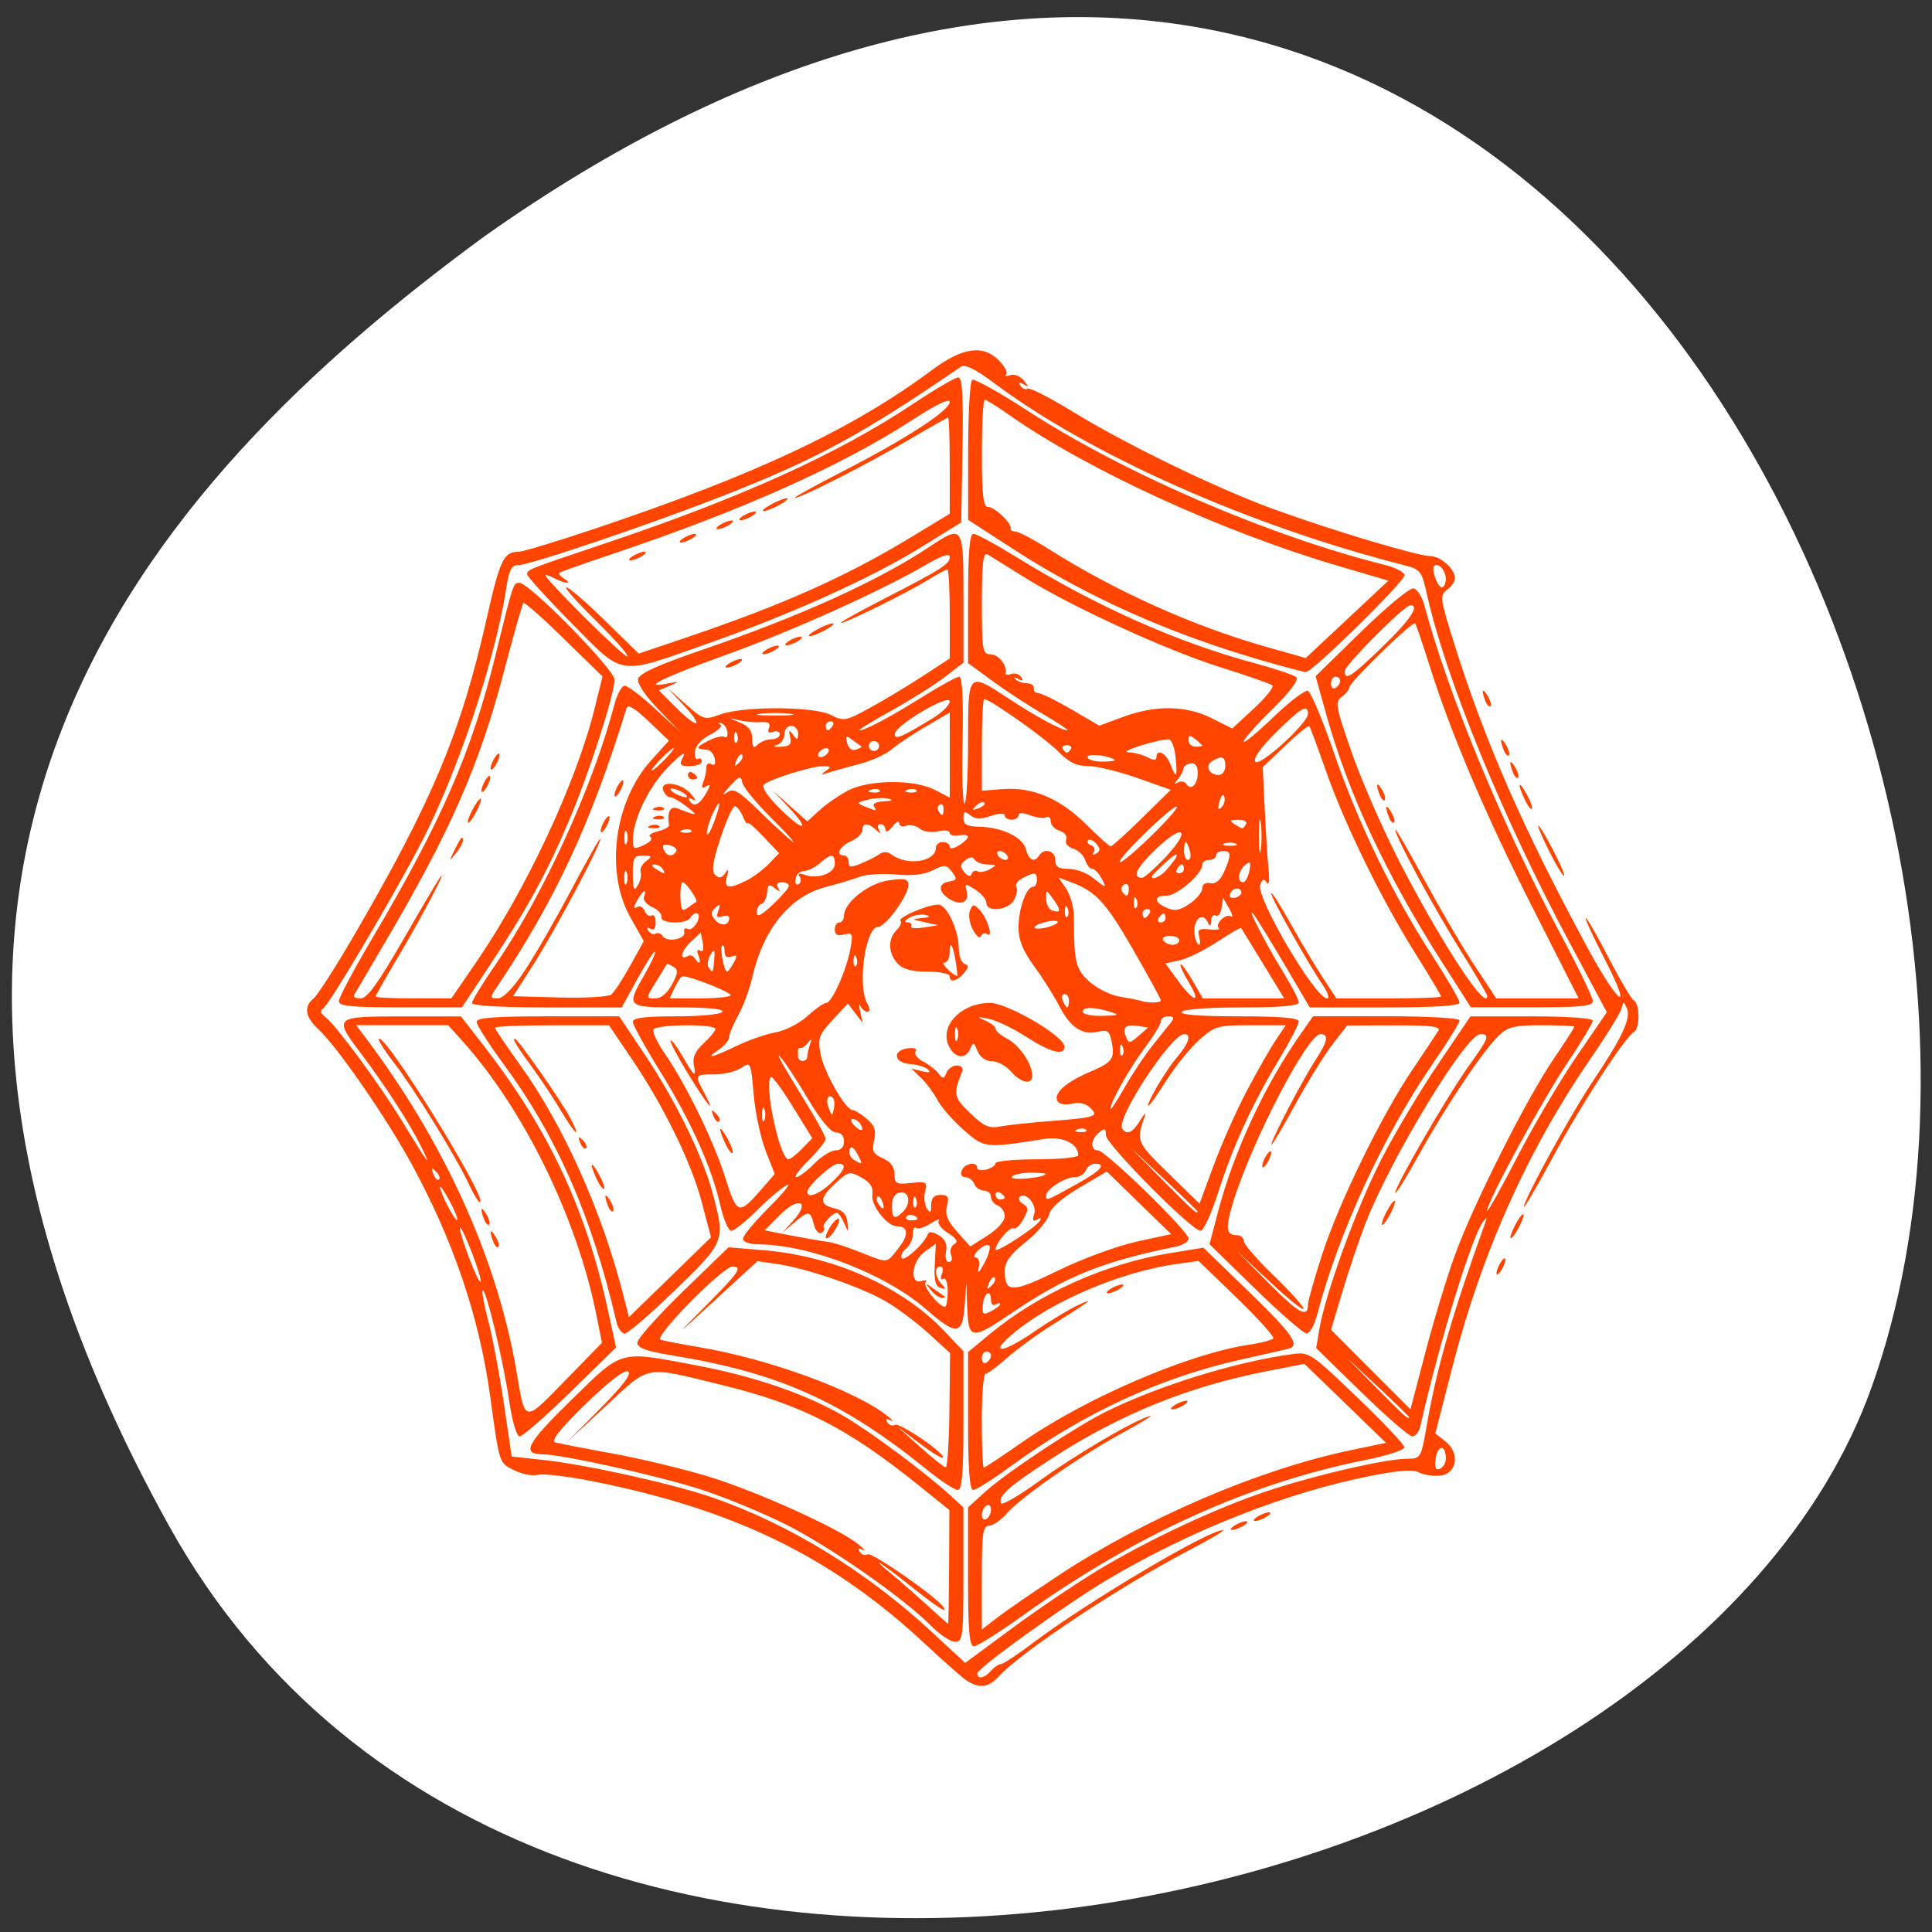 <svg xmlns="http://www.w3.org/2000/svg" viewBox="0 0 256 256"><rect x="0" y="0" width="256" height="256" fill="#333333" stroke="none"/><g transform="translate(0.411 -793.74)"><path d="m -1067.28 1935.73 c 48.956 88.52 202.34 54.16 228.29 -18.719 30.922 -86.82 -49.563 -251.7 -185.88 -155.11 -45.916 33.728 -91.37 85.31 -42.41 173.83 z" transform="matrix(0.988 0 0 0.984 1076.5 -908.76)" style="fill:#ffffff;color:#000"/><path d="m 127.7 1016.44 c -0.59 -0.388 -3.034 -2.539 -5.433 -4.781 -12.409 -11.598 -25.296 -17.907 -44.26 -21.667 -3.214 -0.637 -6.425 -1.01 -7.137 -0.829 -0.711 0.181 -2.135 -0.094 -3.163 -0.612 -2.01 -1.01 -1.925 -0.75 -3.168 -9.807 -1.438 -10.47 -4.874 -20.619 -10.428 -30.797 -3.346 -6.132 -9.84 -15.523 -12.312 -17.805 -1.774 -1.637 -1.994 -3.03 -0.651 -4.111 0.509 -0.411 2.882 -4.107 5.274 -8.213 10.439 -17.922 14.223 -26.938 17.625 -42 1.797 -7.956 2.271 -8.951 4.272 -8.969 0.557 -0.005 5.076 -1.372 10.04 -3.038 21.394 -7.177 34.16 -13.184 44.738 -21.05 4.083 -3.035 6.793 -3.397 8.923 -1.191 0.731 0.757 1.129 1.57 0.885 1.807 -0.244 0.237 -0.016 0.272 0.506 0.077 0.534 -0.199 1.325 0.096 1.807 0.674 0.733 0.878 0.733 0.955 0.003 0.528 -0.585 -0.343 -0.716 -0.282 -0.414 0.192 0.242 0.381 0.667 0.557 0.945 0.39 0.278 -0.167 2.929 1.185 5.892 3 7.142 4.385 19.16 10.219 26.689 12.96 7.741 2.816 19.09 6.22 20.751 6.223 1.389 0.002 3.29 1.703 3.29 2.943 0 0.427 -0.474 1.113 -1.053 1.525 -0.985 0.7 -0.922 1.163 0.964 7.17 4.064 12.941 9.153 24.557 17.581 40.13 4.235 7.826 6.255 9.199 2.32 1.576 -1.531 -2.964 -2.646 -5.39 -2.479 -5.39 0.167 0 1.532 2.377 3.03 5.283 1.5 2.906 3.01 5.452 3.353 5.659 0.809 0.486 0.814 3.675 0.007 4.16 -1.247 0.749 -6.941 9.528 -10.706 16.506 -2.128 3.943 -3.874 6.947 -3.88 6.675 -0.021 -0.927 6.219 -12.296 9.123 -16.624 3.881 -5.783 5.103 -8.39 4.533 -9.666 -0.443 -0.99 -0.478 -0.99 -0.723 0.009 -0.142 0.578 -2 3.588 -4.132 6.688 -8.295 12.07 -14.375 25.639 -18.266 40.767 l -2.273 8.84 l 1.342 1.057 c 1.957 1.541 1.539 4.287 -0.691 4.537 -0.904 0.101 -2.163 -0.086 -2.798 -0.416 -0.824 -0.429 -2.704 -0.292 -6.573 0.48 -11.147 2.224 -23.851 7.246 -34.755 13.737 -5.461 3.251 -17.223 11.725 -17.223 12.408 0 0.832 0.98 0.646 1.826 -0.345 0.417 -0.488 1 -0.888 1.305 -0.888 0.301 0 2.253 -1.29 4.338 -2.866 7.06 -5.337 23.2 -14.915 25.08 -14.885 0.342 0.012 -1.705 1.224 -4.551 2.708 -9.169 4.783 -22.21 13.437 -25.2 16.728 -1.284 1.412 -2.555 1.565 -4.173 0.5 z m 17.2 -14.54 c 7 -4.226 16.16 -8.497 23.03 -10.733 6.38 -2.079 15.285 -4.114 18.09 -4.133 1.841 -0.012 1.867 -0.057 2.64 -4.53 1.283 -7.427 3.349 -14.587 7.666 -26.564 0.345 -0.958 0.3 -1.015 -0.239 -0.296 -1.496 1.995 -5.845 16.186 -8.301 27.09 -0.165 0.733 -0.642 1.332 -1.061 1.332 -0.418 0 -3.456 -2.631 -6.749 -5.847 l -5.989 -5.848 l 0.438 -2.589 c 0.8 -4.723 4.972 -16.14 8.2 -22.431 1.751 -3.414 5.124 -9.07 7.495 -12.572 l 4.312 -6.364 h 8.102 c 4.803 0 8.102 0.233 8.102 0.572 0 0.314 -1.536 2.863 -3.412 5.664 -3.382 5.05 -10.592 18.338 -10.58 19.504 0.003 0.333 1.769 -2.811 3.924 -6.988 2.155 -4.177 5.721 -10.228 7.924 -13.448 l 4.01 -5.854 l -5.155 -9.641 c -8.635 -16.15 -16.191 -34.621 -18.657 -45.61 -0.74 -3.296 -0.845 -3.427 -3.254 -4.04 -20.311 -5.183 -41.41 -14.568 -54.09 -24.05 -2.524 -1.889 -3.887 -2.562 -4.433 -2.189 -13.1 8.964 -19.06 12.206 -31.31 17.02 -9.703 3.815 -25.81 9.271 -27.37 9.271 -0.843 0 -1.195 0.651 -1.523 2.812 -1.451 9.568 -6.403 24.46 -11.275 33.901 -3.533 6.847 -12.199 21.504 -13.02 22.02 -0.452 0.285 -0.349 0.667 0.322 1.184 1.428 1.101 7.206 8.952 10.148 13.788 3.384 5.564 4.03 6.419 2.525 3.368 -1.491 -3.03 -4.766 -8.102 -7.992 -12.371 -3.663 -4.848 -3.595 -4.909 5.463 -4.909 h 7.793 l 3.096 3.996 c 8.542 11.02 13.458 21.517 16.379 34.959 l 1.068 4.914 l -6.03 5.89 c -3.318 3.24 -6.349 5.89 -6.735 5.89 -0.415 0 -0.998 -1.995 -1.425 -4.884 -0.797 -5.383 -3.08 -14.839 -3.487 -14.443 -0.142 0.138 0.193 1.946 0.745 4.02 0.552 2.071 1.476 6.963 2.054 10.87 l 1.051 7.104 l 4.196 0.455 c 5.72 0.621 17.266 3.188 22.474 4.996 10.168 3.532 20.392 9.812 29.05 17.845 l 4.369 4.053 l 6.124 -4.526 c 3.368 -2.489 8.452 -5.931 11.298 -7.648 z m -17.04 0.78 v -9.207 l 2.282 -2.073 c 2.764 -2.51 12.04 -8.654 16.04 -10.628 6.974 -3.438 17.13 -6.58 24.541 -7.593 2.355 -0.322 2.488 -0.235 8.673 5.686 3.455 3.307 6.281 6.302 6.281 6.655 0 0.353 -2.348 1.112 -5.218 1.687 -15.371 3.078 -30.405 9.901 -45.28 20.552 -3.171 2.27 -6.115 4.127 -6.543 4.127 -0.598 0 -0.778 -2.127 -0.778 -9.207 z m 11.861 -0.104 c 11.644 -7.682 26.635 -14.12 38.803 -16.668 l 4.717 -0.987 l -5.406 -5.234 l -5.406 -5.234 l -5.091 0.997 c -10.356 2.029 -19.451 5.731 -28.433 11.576 -5.661 3.684 -7.03 4.893 -6.69 5.893 0.115 0.335 2.353 -0.952 4.973 -2.86 4.724 -3.442 12.373 -7.958 14.713 -8.688 0.669 -0.209 -0.837 0.735 -3.347 2.098 -5.685 3.086 -13.681 8.64 -15.552 10.802 -0.776 0.897 -1.839 1.631 -2.363 1.631 -0.809 0 -0.952 1.034 -0.952 6.884 v 6.884 l 1.978 -1.541 c 1.088 -0.848 4.714 -3.346 8.06 -5.552 z m 15.527 -22.66 c 0.502 -0.316 1.187 -0.574 1.522 -0.574 0.335 0 0.198 0.258 -0.304 0.574 -0.502 0.316 -1.187 0.574 -1.522 0.574 -0.335 0 -0.198 -0.258 0.304 -0.574 z m -24.344 13.843 c 0 -0.488 -0.274 -0.723 -0.609 -0.522 -0.335 0.201 -0.609 0.765 -0.609 1.254 0 0.488 0.274 0.723 0.609 0.522 0.335 -0.201 0.609 -0.765 0.609 -1.254 z m -7.945 15.407 c -3.596 -3.648 -13.414 -10.505 -19.2 -13.408 -3.045 -1.528 -8.07 -3.605 -11.169 -4.614 -5.544 -1.807 -18.538 -4.701 -21.15 -4.71 -2.802 -0.012 -2.036 -1.442 3.833 -7.172 6.91 -6.747 6.216 -6.552 16.427 -4.635 7.87 1.477 14.801 3.863 19.793 6.813 3.653 2.159 10.799 7.489 14.08 10.5 l 1.674 1.537 v 8.909 c 0 8.191 -0.088 8.909 -1.098 8.909 -0.604 0 -2.042 -0.958 -3.195 -2.128 z m 2.386 -7.789 l 0.04 -7.548 l -3.906 -3.15 c -9.582 -7.727 -15.634 -10.826 -26.18 -13.407 -10.47 -2.563 -9.491 -2.74 -15.465 2.8 l -5.228 4.848 l 4.475 -4.502 c 3.041 -3.059 4.238 -4.644 3.735 -4.947 -0.471 -0.283 -2.529 1.295 -5.661 4.341 -3.291 3.201 -4.629 4.871 -4.04 5.04 0.485 0.141 3.946 0.815 7.692 1.497 3.746 0.683 9.497 2.068 12.781 3.079 6.337 1.951 17.13 6.828 19.664 8.888 0.837 0.68 1.137 1.038 0.667 0.797 -0.569 -0.292 -0.707 -0.207 -0.414 0.254 0.242 0.381 0.711 0.53 1.042 0.331 0.567 -0.341 9.227 5.693 10.07 7.01 0.584 0.919 -0.886 -0.026 -4.362 -2.804 -1.674 -1.338 -3.466 -2.689 -3.983 -3 -0.517 -0.313 0.031 0.228 1.217 1.202 1.187 0.975 3.39 2.9 4.896 4.279 1.506 1.378 2.78 2.512 2.83 2.52 0.05 0.012 0.11 -3.383 0.132 -7.535 z m -2.966 -12.922 c -11.133 -9.02 -19.559 -12.805 -33.671 -15.11 -3.508 -0.573 -4.668 -0.994 -4.668 -1.695 0 -0.512 2.717 -3.565 6.04 -6.784 l 6.04 -5.852 l 4.536 0.373 c 9.403 0.773 18.466 4.816 24.08 10.744 l 2.515 2.654 v 9.19 c 0 6.985 -0.184 9.19 -0.765 9.19 -0.421 0 -2.269 -1.219 -4.108 -2.709 z m 3.01 -7.843 l 0.089 -7.592 l -2.925 -2.662 c -1.609 -1.464 -4.183 -3.379 -5.72 -4.255 -3.299 -1.88 -10.372 -4.305 -14.18 -4.86 l -2.7 -0.394 l -5.673 5.216 c -5.371 4.938 -5.438 4.98 -1.261 0.787 4.479 -4.496 5.02 -5.29 3.637 -5.29 -1.303 0 -10.529 9.387 -9.533 9.698 0.481 0.15 2.791 0.596 5.135 0.991 9.248 1.558 20.79 5.785 24.953 9.139 0.669 0.539 0.833 0.787 0.362 0.549 -0.567 -0.286 -0.706 -0.198 -0.414 0.262 0.242 0.381 0.705 0.534 1.028 0.34 0.601 -0.361 6.814 3.906 6.347 4.36 -0.142 0.138 -1.573 -0.749 -3.182 -1.97 l -2.924 -2.221 l 3.043 2.724 c 1.674 1.498 3.22 2.734 3.436 2.746 0.216 0.013 0.433 -3.394 0.482 -7.569 z m 2.472 1.422 v -9.13 l 2.812 -2.338 c 6.482 -5.389 15.328 -9.379 23.889 -10.772 l 4.486 -0.73 l 6.01 5.827 c 5.811 5.631 6.861 7.145 5.252 7.565 -0.418 0.109 -3.297 0.765 -6.398 1.457 -10.569 2.36 -20.867 7.135 -30.351 14.08 -2.387 1.747 -4.647 3.176 -5.02 3.176 -0.472 0 -0.68 -2.797 -0.68 -9.13 z m 7.114 2.849 c 8.46 -5.912 22.18 -11.803 30.21 -12.975 1.571 -0.229 2.975 -0.605 3.122 -0.835 0.146 -0.23 -2.02 -2.631 -4.816 -5.336 l -5.082 -4.917 l -2.952 0.411 c -7.307 1.019 -16.366 4.856 -21.514 9.113 -3.455 2.857 -1.628 2.812 2.545 -0.063 2.115 -1.457 4.804 -3.085 5.975 -3.619 2.308 -1.052 1.774 -0.647 -3.613 2.738 -1.936 1.217 -4.57 3.148 -5.854 4.292 -1.284 1.144 -2.555 2.08 -2.824 2.08 -0.269 0 -0.49 2.797 -0.49 6.216 0 3.419 0.12 6.216 0.267 6.216 0.147 0 2.406 -1.495 5.02 -3.322 z m 11.753 -20.359 c 0.502 -0.316 1.187 -0.574 1.522 -0.574 0.335 0 0.198 0.258 -0.304 0.574 -0.502 0.316 -1.187 0.574 -1.522 0.574 -0.335 0 -0.198 -0.258 0.304 -0.574 z m -15.824 8.845 c 0 -0.306 -0.274 -0.557 -0.609 -0.557 -0.335 0 -0.609 0.415 -0.609 0.923 0 0.508 0.274 0.758 0.609 0.557 0.335 -0.201 0.609 -0.616 0.609 -0.923 z m -49.654 -4.553 c -3.242 -13.911 -7.894 -24.523 -14.947 -34.1 c -1.955 -2.654 -3.556 -5.159 -3.559 -5.566 -0.004 -0.56 2.287 -0.74 9.442 -0.74 h 9.447 l 3.376 5.04 c 4.096 6.112 7.726 13.528 9.02 18.432 1.67 6.314 1.645 6.38 -4.982 12.802 -3.27 3.169 -6.277 5.761 -6.683 5.761 -0.406 0 -0.909 -0.733 -1.118 -1.628 z m 11.322 -15.797 c -1.386 -5.273 -5.065 -12.776 -9.379 -19.13 l -2.913 -4.292 h -7.553 c -4.154 0 -7.553 0.142 -7.553 0.315 0 0.173 1.479 2.371 3.287 4.884 5.814 8.08 10.923 19.507 13.801 30.862 l 0.662 2.612 l 5.438 -5.29 l 5.438 -5.29 l -1.227 -4.668 z m -12.412 0.529 c -0.587 -1.489 -0.414 -1.873 0.303 -0.673 0.355 0.594 0.518 1.205 0.361 1.358 -0.157 0.152 -0.456 -0.156 -0.664 -0.685 z m -1.498 -3.555 c -1.02 -2.177 -0.825 -2.642 0.277 -0.662 0.515 0.924 0.822 1.791 0.683 1.927 -0.139 0.135 -0.571 -0.433 -0.961 -1.264 z m -2.19 -4.833 c -0.33 -0.844 -0.26 -0.912 0.341 -0.331 0.416 0.402 0.603 0.879 0.416 1.062 -0.187 0.182 -0.528 -0.146 -0.756 -0.73 z m -2.505 -4.17 c -0.918 -1.547 -2.543 -4.01 -3.613 -5.476 -2.302 -3.155 -2.912 -4.144 -2.554 -4.144 0.389 0 6.172 8.269 7.348 10.508 1.534 2.919 0.71 2.3 -1.182 -0.888 z m 53.781 26.05 l -0.113 -3.404 l -0.224 3.108 c -0.283 3.931 -1.091 4 -5.156 0.446 -5.302 -4.637 -15.424 -8.54 -22.24 -8.576 -1.146 -0.008 -1.978 -0.314 -1.978 -0.733 0 -0.398 1.575 -2.293 3.5 -4.213 1.925 -1.919 2.952 -3.213 2.282 -2.875 -0.669 0.338 -2.438 1.834 -3.931 3.325 -1.492 1.49 -3.02 2.71 -3.403 2.71 -0.379 0 -1.035 -1.532 -1.457 -3.404 -1.124 -4.982 -3.917 -11.19 -7.986 -17.75 -1.973 -3.181 -3.593 -6.117 -3.6 -6.524 -0.009 -0.541 1.536 -0.74 5.734 -0.74 3.174 0 5.914 -0.265 6.122 -0.592 0.241 -0.38 -1.82 -0.592 -5.746 -0.592 -6.983 0 -7.03 -0.046 -4.531 -4.396 0.875 -1.523 1.488 -2.87 1.362 -2.993 -0.126 -0.123 -1.171 1.489 -2.32 3.583 l -2.091 3.806 h -9.922 c -6.078 0 -9.922 -0.225 -9.922 -0.581 0 -0.319 1.419 -2.636 3.154 -5.148 6.231 -9.02 12.894 -23.604 15.711 -34.381 0.362 -1.384 0.981 -2.516 1.376 -2.516 0.395 0 2.233 1.399 4.084 3.108 l 3.366 3.108 l -2.949 -3.038 c -1.732 -1.785 -2.862 -3.46 -2.738 -4.062 0.149 -0.725 2.608 -1.847 8.427 -3.845 13.181 -4.526 23.36 -9.141 30.24 -13.71 4.406 -2.928 4.455 -2.853 4.455 6.844 v 8.535 l -2.471 1.904 c -1.359 1.047 -4.57 3.067 -7.136 4.49 -2.566 1.423 -4.453 2.586 -4.194 2.586 0.775 0 4.107 -1.773 8.495 -4.52 2.27 -1.421 4.406 -2.584 4.748 -2.584 0.402 0 0.556 3.01 0.437 8.529 -0.101 4.691 0.022 8.405 0.273 8.253 0.251 -0.152 0.456 -3.857 0.456 -8.233 0 -9.262 -0.034 -9.226 5.359 -5.675 3.6 2.371 7.03 4.23 7.813 4.23 0.248 0 -1.176 -0.952 -3.165 -2.116 -1.989 -1.164 -5.05 -3.17 -6.811 -4.459 l -3.195 -2.344 v -8.565 c 0 -6.093 0.203 -8.565 0.705 -8.565 0.387 0 2.899 1.355 5.58 3.01 10.699 6.608 21.391 11.372 31.754 14.15 2.678 0.718 5.132 1.549 5.454 1.846 0.365 0.338 -0.834 1.933 -3.195 4.251 -2.079 2.04 -3.78 3.961 -3.78 4.269 0 0.307 1.752 -1.13 3.893 -3.194 2.141 -2.064 4.216 -3.648 4.611 -3.52 0.395 0.128 1.943 3.796 3.439 8.15 3.202 9.319 7.802 18.828 12.956 26.783 2.038 3.146 3.706 6.01 3.706 6.364 0 0.437 -3.183 0.644 -9.925 0.644 h -9.925 l -3.313 -5.633 c -1.822 -3.098 -3.667 -6.095 -4.101 -6.66 -1.206 -1.572 1.578 3.874 3.901 7.634 1.133 1.833 2.06 3.632 2.06 3.996 0 0.453 -2.392 0.663 -7.572 0.663 -4.391 0 -7.73 0.249 -7.948 0.592 -0.243 0.383 2.428 0.592 7.572 0.592 5.632 0 7.948 0.2 7.948 0.688 0 0.378 -1.216 2.71 -2.701 5.18 -3.501 5.823 -6.03 11.353 -8.01 17.558 -0.88 2.745 -1.915 4.991 -2.3 4.991 -1.168 0 -12.546 -11.485 -12.546 -12.664 0 -0.909 -0.157 -0.971 -0.913 -0.361 -1.113 0.899 -1.2 2.368 -0.14 2.368 0.985 0 12.01 10.733 12.01 11.692 0 0.395 -0.753 0.871 -1.674 1.058 -9.819 1.998 -14.649 3.959 -21.904 8.893 -5.157 3.507 -5.608 3.446 -5.748 -0.774 z m 4.373 -0.5 c 0 -0.171 -0.274 -0.145 -0.609 0.056 -0.335 0.201 -0.609 -0.049 -0.609 -0.557 0 -1.536 -0.942 -1.033 -1.079 0.575 -0.113 1.324 0.013 1.425 1.084 0.867 0.667 -0.347 1.212 -0.771 1.212 -0.941 z m -6.956 -1.677 c 0 -1.139 -0.255 -1.875 -0.582 -1.679 -0.331 0.199 -0.414 -0.074 -0.193 -0.636 0.214 -0.542 0.123 -0.985 -0.201 -0.985 -0.834 0 -0.732 1.393 0.171 2.324 0.614 0.633 0.585 0.729 -0.152 0.498 -0.67 -0.21 -0.873 -1.023 -0.763 -3.06 l 0.15 -2.774 l -1.499 1.062 c -1.731 1.227 -2.023 4.441 -0.351 3.863 0.517 -0.179 0.733 -0.103 0.479 0.169 -0.435 0.465 1.765 3.246 2.568 3.246 0.205 0 0.372 -0.913 0.372 -2.029 z m -2.251 -0.192 c -0.773 -0.958 -0.744 -0.971 0.382 -0.168 0.669 0.478 1.331 0.944 1.471 1.036 0.139 0.092 -0.032 0.167 -0.382 0.167 -0.35 0 -1.011 -0.466 -1.471 -1.036 z m 27.28 -6.41 l 4.581 -0.991 l -4.267 -4.15 l -4.266 -4.15 l -3.651 2.157 c -2.367 1.399 -3.781 2.663 -4.02 3.595 -0.204 0.791 -1.602 2.419 -3.108 3.619 -2 1.598 -2.737 2.606 -2.737 3.768 0 2.985 0.921 2.983 7.08 -0.02 3.202 -1.562 7.869 -3.281 10.393 -3.827 z m -18.804 4.766 c -0.187 -0.182 -0.528 0.146 -0.756 0.73 -0.33 0.844 -0.26 0.912 0.341 0.331 0.416 -0.402 0.603 -0.879 0.416 -1.062 z m -0.726 -4.258 c -0.222 -0.216 -0.866 0.058 -1.432 0.609 -0.566 0.55 -0.722 1 -0.347 1 0.388 0 0.556 0.574 0.39 1.332 -0.196 0.895 0.049 0.695 0.75 -0.609 0.573 -1.067 0.861 -2.117 0.639 -2.333 z m -12.05 0.4 c 1.401 -1.726 1.351 -2.934 -0.122 -2.934 -1.351 0 -3.527 -2.759 -3.314 -4.202 0.144 -0.977 -0.263 -1.617 -1.446 -2.268 -1.572 -0.866 -1.731 -0.828 -3.509 0.829 -2.111 1.967 -2.104 2.795 0.028 3.28 1.01 0.23 1.523 0.799 1.623 1.792 0.145 1.445 0.142 1.446 -0.437 0.124 -0.321 -0.733 -0.748 -1.332 -0.95 -1.332 -0.624 0 -2.067 1.617 -1.733 1.942 0.174 0.169 0.032 0.478 -0.315 0.687 -0.347 0.209 -0.806 -0.297 -1.019 -1.125 -0.475 -1.839 -0.682 -1.853 -2.651 -0.172 l -1.561 1.332 l 1.483 -1.636 c 2.335 -2.575 0.742 -3.271 -1.754 -0.766 l -2.033 2.041 l 1.456 0.294 c 2.203 0.445 6.21 1.162 7.238 1.294 0.502 0.065 2.282 0.653 3.956 1.309 3.835 1.501 3.412 1.542 5.061 -0.49 z m -9.607 -1.489 c -0.011 -0.345 0.383 -1.144 0.874 -1.776 0.491 -0.632 0.902 -0.867 0.913 -0.522 0.011 0.345 -0.383 1.144 -0.874 1.776 -0.491 0.632 -0.902 0.867 -0.913 0.522 z m 13.517 -0.394 c 0.14 -0.409 0.636 -0.364 1.454 0.133 0.854 0.519 1.155 1.191 0.966 2.153 -0.152 0.775 0.02 1.399 0.386 1.399 0.363 0 0.492 -0.427 0.287 -0.948 -0.206 -0.521 -0.024 -1.158 0.404 -1.415 0.569 -0.342 0.348 -0.741 -0.819 -1.485 -0.878 -0.56 -1.428 -1.283 -1.223 -1.606 0.206 -0.324 -0.298 -0.161 -1.119 0.363 -0.821 0.523 -1.676 0.773 -1.901 0.555 -0.224 -0.218 -0.408 0.148 -0.408 0.814 0 0.666 -0.408 1.539 -0.906 1.942 -0.498 0.402 -0.757 0.966 -0.575 1.252 0.328 0.517 3.047 -1.966 3.454 -3.155 z m 14.842 -1.767 c 0.262 -0.413 0.132 -0.482 -0.354 -0.19 -0.557 0.335 -0.662 0.139 -0.385 -0.713 0.4 -1.224 -1.137 -3.047 -1.924 -2.282 -0.233 0.227 -0.034 0.647 0.443 0.934 0.737 0.443 0.743 0.747 0.043 2.02 -0.453 0.824 -1.038 1.37 -1.3 1.213 -0.473 -0.284 -2.384 1.966 -2.384 2.806 0 0.538 5.28 -2.875 5.86 -3.787 z m -4.643 -0.593 c 0 -0.604 -0.411 -1.251 -0.913 -1.438 -0.502 -0.187 -0.913 -0.712 -0.913 -1.165 0 -0.454 -0.419 -0.825 -0.932 -0.825 -0.513 0 -1.09 -0.4 -1.282 -0.888 -0.193 -0.489 -0.723 -0.888 -1.179 -0.888 -0.487 0 -0.684 -0.367 -0.478 -0.888 0.376 -0.954 2.046 -1.241 2.046 -0.351 0 0.295 0.548 0.397 1.217 0.227 0.669 -0.17 1.217 -0.545 1.217 -0.833 0 -0.288 2.465 -0.523 5.477 -0.523 3.01 0 5.478 -0.247 5.478 -0.55 0 -1.541 -2.087 -2.531 -4.521 -2.146 -7.813 1.237 -7.906 1.227 -10.654 -1.189 -1.404 -1.234 -2.961 -3.01 -3.459 -3.948 -0.498 -0.937 -1.482 -2.265 -2.187 -2.95 l -1.281 -1.246 l 1.401 0.356 c 0.927 0.236 1.197 0.158 0.797 -0.231 -0.332 -0.323 -1.399 -0.647 -2.37 -0.72 -2.154 -0.161 -2.412 -1.794 -0.329 -2.081 0.874 -0.12 1.285 0.042 1.048 0.414 -0.214 0.337 0.235 0.935 0.998 1.331 0.763 0.395 1.685 1.112 2.049 1.593 0.578 0.762 0.712 0.75 1.046 -0.097 0.211 -0.534 0.832 -0.971 1.38 -0.971 0.548 0 0.868 0.333 0.711 0.74 -1.211 3.135 -1.156 3.43 1.035 5.562 1.787 1.739 2.504 2.068 3.909 1.794 0.946 -0.184 3.885 -0.504 6.53 -0.711 6.275 -0.491 6.677 -0.621 5.489 -1.777 -0.592 -0.576 -1.473 -0.775 -2.413 -0.546 -0.846 0.207 -1.665 0.071 -1.911 -0.316 -0.625 -0.983 1.03 -2.503 4.2 -3.859 3.106 -1.328 3.412 -1.751 2.954 -4.078 -0.271 -1.38 -0.549 -1.58 -1.776 -1.28 -2.086 0.509 -3.673 -0.535 -5.152 -3.394 -0.711 -1.373 -2.218 -3.762 -3.349 -5.31 -1.502 -2.054 -2.057 -3.445 -2.057 -5.152 0 -2.443 1.046 -5.355 1.924 -5.355 0.281 0 0.511 -0.4 0.511 -0.888 0 -1.053 -0.293 -1.094 -1.883 -0.266 -0.657 0.342 -1.037 0.869 -0.845 1.172 0.192 0.303 0.053 1.088 -0.309 1.746 -0.753 1.369 -3.658 1.668 -3.658 0.376 0 -0.451 -0.656 -1.238 -1.457 -1.749 -1.362 -0.868 -1.438 -0.857 -1.164 0.161 0.397 1.475 -0.707 2.022 -2.223 1.101 -1.567 -0.952 -1.6 -2.106 -0.066 -2.353 1.026 -0.165 1.072 -0.326 0.358 -1.267 -0.743 -0.979 -0.977 -0.999 -2.546 -0.216 -1.159 0.579 -2.775 0.763 -4.915 0.559 -1.753 -0.167 -3.945 -0.015 -4.869 0.336 -0.924 0.351 -2.848 0.929 -4.275 1.284 -4.824 1.199 -8.387 5.536 -9.859 12 -0.353 1.553 -1.188 3.814 -1.855 5.02 -0.667 1.21 -1.212 2.521 -1.212 2.915 0 0.393 -0.609 1.13 -1.353 1.637 -1.947 1.326 -1.019 1.135 2.368 -0.488 1.618 -0.775 3.948 -1.583 5.18 -1.795 1.231 -0.212 3.109 -1.176 4.172 -2.143 1.064 -0.966 2.194 -1.757 2.512 -1.757 0.742 0 2.688 -4.385 3.197 -7.201 0.356 -1.971 0.279 -2.14 -0.843 -1.855 -0.865 0.22 -1.235 0.027 -1.235 -0.643 0 -0.526 0.274 -0.957 0.609 -0.957 0.335 0 0.609 -0.395 0.609 -0.879 0 -1.753 3.246 -4.322 5.934 -4.696 2.178 -0.303 2.587 -0.2 2.587 0.651 0 1.371 -3.01 5.515 -4.01 5.515 -1.657 0 -2.761 7.713 -1.446 10.1 0.38 0.69 0.4 1.145 0.051 1.145 -0.319 0 -0.737 -0.333 -0.929 -0.74 -0.192 -0.407 -0.207 -0.074 -0.034 0.74 l 0.316 1.48 l -0.973 -1.287 l -0.973 -1.287 l -2.031 2.186 c -1.837 1.978 -1.988 2.411 -1.585 4.543 0.454 2.403 3.306 7.389 4.226 7.389 0.279 0 1.123 0.519 1.874 1.152 1.058 0.893 1.279 1.535 0.982 2.854 -0.323 1.43 -0.137 1.811 1.162 2.387 1.026 0.455 1.546 1.16 1.546 2.096 0 1.27 0.22 1.388 2.202 1.175 2.038 -0.218 2.176 -0.135 1.851 1.123 -0.193 0.747 -0.092 1.756 0.223 2.242 0.459 0.706 0.576 0.616 0.583 -0.449 0.007 -0.939 0.372 -1.332 1.238 -1.332 1.01 0 1.16 0.268 0.848 1.475 -0.286 1.108 0.052 1.958 1.358 3.417 l 1.738 1.942 l 2.282 -1.45 c 1.281 -0.813 2.282 -1.932 2.282 -2.547 z m 0.843 -19.19 c -0.631 -0.745 -1.773 -1.366 -2.537 -1.381 -0.862 -0.017 -1.589 -0.533 -1.917 -1.359 -0.469 -1.184 -0.576 -1.217 -0.958 -0.296 -0.584 1.405 -1.935 1.306 -2.764 -0.202 -1.469 -2.67 1.469 -5.87 5.384 -5.864 2.312 0.002 9.85 4.415 9.857 5.77 0.007 1.275 -1.803 0.815 -5.066 -1.287 -1.73 -1.115 -3.968 -2.187 -4.972 -2.382 -1.579 -0.307 -1.641 -0.275 -0.456 0.232 0.753 0.323 1.369 0.817 1.369 1.098 0 0.281 0.708 0.88 1.573 1.33 1.584 0.825 3.295 3.358 3.295 4.877 0 1.262 -1.532 0.97 -2.808 -0.535 z m -7.135 -5.701 c -0.169 -0.407 -0.307 -0.074 -0.307 0.74 0 0.814 0.138 1.147 0.307 0.74 0.169 -0.407 0.169 -1.073 0 -1.48 z m -1.012 -6.956 c 0 -0.326 -1.327 -0.592 -2.949 -0.592 -2.084 0 -3.244 -0.318 -3.956 -1.083 -1.243 -1.336 -1.297 -3.287 -0.123 -4.429 0.486 -0.473 0.718 -1.021 0.515 -1.219 -0.432 -0.42 3.593 -2.15 5 -2.15 1.146 0 2.727 3.393 2.727 5.852 0 0.96 0.342 1.858 0.761 1.995 0.593 0.194 0.577 0.466 -0.075 1.233 -0.931 1.098 -1.903 1.298 -1.903 0.392 z m 0.803 -1.924 c -0.37 -2.306 -0.803 -2.918 -0.803 -1.135 0 0.706 -0.326 1.283 -0.725 1.283 -0.532 0 1.081 1.633 1.737 1.757 0.055 0.011 -0.04 -0.847 -0.209 -1.905 z m -4.15 -5.226 c -1.72 -0.383 -1.737 -0.415 -0.304 -0.545 1.057 -0.096 1.202 -0.22 0.476 -0.406 -0.575 -0.147 -1.534 0.008 -2.13 0.347 -0.657 0.372 -0.77 0.621 -0.288 0.632 0.438 0.009 0.658 0.236 0.489 0.503 -0.169 0.267 0.568 0.348 1.638 0.181 l 1.946 -0.304 l -1.826 -0.407 z m 6.443 1.029 c -0.452 -0.822 -0.639 -1.96 -0.415 -2.528 0.352 -0.892 0.52 -0.917 1.233 -0.188 1.048 1.074 1.941 3.806 1.073 3.284 -0.342 -0.206 -0.722 -0.081 -0.845 0.277 -0.123 0.358 -0.593 -0.022 -1.046 -0.844 z m -7.356 38.32 c 0 -0.49 -1.182 -0.767 -1.453 -0.341 -0.176 0.277 0.079 0.503 0.567 0.503 0.487 0 0.886 -0.073 0.886 -0.162 z m -1.948 -0.943 c 1.119 -1.089 0.903 -2.762 -0.335 -2.585 -0.699 0.1 -1.075 0.693 -1.093 1.724 -0.031 1.727 0.32 1.939 1.428 0.861 z m -18.616 -3.13 l 1.651 -1.896 l -1.205 -3.086 c -0.663 -1.697 -1.377 -5.057 -1.586 -7.466 -0.373 -4.291 -0.407 -4.363 -1.646 -3.518 -0.696 0.474 -2.3 0.862 -3.565 0.862 -2.615 0 -2.631 0.027 -1.37 2.398 1.693 3.185 0.519 1.81 -2.095 -2.453 -1.416 -2.31 -2.466 -4.305 -2.334 -4.434 0.132 -0.129 0.855 0.828 1.605 2.127 1.565 2.709 1.831 2.895 1.463 1.024 -0.176 -0.897 0.253 -1.809 1.302 -2.767 0.86 -0.786 1.564 -1.65 1.564 -1.919 0 -0.676 -7.758 -0.619 -8.189 0.061 -0.192 0.302 0.447 1.701 1.421 3.108 2.857 4.129 6.549 11.686 8.08 16.535 1.568 4.973 1.766 5.03 4.907 1.424 z m -4.9 -5.953 c -1.02 -2.177 -0.825 -2.641 0.277 -0.662 0.515 0.924 0.822 1.791 0.683 1.927 -0.139 0.135 -0.571 -0.434 -0.961 -1.264 z m -1.581 -3.649 c -0.33 -0.844 -0.26 -0.912 0.341 -0.331 0.416 0.402 0.603 0.879 0.416 1.062 -0.187 0.182 -0.528 -0.146 -0.756 -0.73 z m 64.17 12.687 c 0 -0.09 -1.986 -2.02 -4.412 -4.292 l -4.412 -4.128 l 4.244 4.292 c 3.942 3.987 4.581 4.563 4.581 4.128 z m -41.784 -1.342 c -0.198 -0.502 -0.491 -0.787 -0.65 -0.631 -0.16 0.155 -0.11 0.566 0.111 0.914 0.6 0.945 0.951 0.761 0.539 -0.282 z m 4.466 -0.382 c -0.194 -0.472 -0.338 -0.332 -0.368 0.358 -0.026 0.624 0.117 0.974 0.32 0.777 0.202 -0.197 0.224 -0.707 0.048 -1.135 z m 43.89 -14.394 c 1.379 -2.605 3.092 -5.602 3.809 -6.66 l 1.302 -1.924 h -4.641 c -4.381 0 -4.762 0.107 -6.807 1.918 -1.192 1.055 -3.14 3.452 -4.331 5.328 -1.19 1.876 -2.268 3.41 -2.394 3.41 -0.481 0 2.239 -4.657 3.721 -6.371 1.586 -1.833 1.99 -3.102 0.989 -3.102 -1.712 0 -9.06 11.181 -8.217 12.506 0.591 0.93 1.418 0.549 2.407 -1.11 0.534 -0.895 0.786 -1.095 0.559 -0.444 -1.125 3.232 -1.087 3.322 3.112 7.438 l 4.164 4.082 l 1.909 -5.168 c 1.05 -2.842 3.037 -7.299 4.416 -9.904 z m -32.13 14.244 c 0 -0.144 -0.274 -0.426 -0.609 -0.627 -0.335 -0.201 -0.609 -0.084 -0.609 0.261 0 0.345 0.274 0.627 0.609 0.627 0.335 0 0.609 -0.117 0.609 -0.261 z m 9.59 -1.811 c 3.172 -1.767 3.962 -2.664 2.343 -2.664 -0.466 0 -1.01 0.4 -1.198 0.888 -0.193 0.489 -0.846 0.888 -1.451 0.888 -1.322 0 -3.806 1.6 -3.806 2.451 0 0.722 0.032 0.709 4.113 -1.563 z m -32.599 -0.111 c 1.86 -1.733 2.152 -2.553 0.908 -2.553 -0.815 0 -4.07 2.985 -4.07 3.733 0 0.903 1.547 0.326 3.162 -1.179 z m 28.435 -1.157 c 0.139 -0.117 -0.734 -0.212 -1.942 -0.212 -1.208 0 -2.355 0.251 -2.55 0.557 -0.322 0.507 3.857 0.186 4.492 -0.345 z m -30.684 -1.396 c 0.962 -0.977 2.246 -1.776 2.853 -1.776 0.698 0 1.103 -0.435 1.103 -1.184 0 -0.73 -0.408 -1.187 -1.065 -1.191 -0.677 -0.005 -1.996 -1.568 -3.621 -4.292 -1.405 -2.357 -3 -4.818 -3.552 -5.469 -1.076 -1.279 -0.082 0.513 3.612 6.512 1.203 1.954 2.188 3.807 2.189 4.119 0.001 0.312 -1.013 1.577 -2.252 2.812 -1.24 1.235 -1.975 2.245 -1.635 2.245 0.34 0 1.405 -0.799 2.368 -1.776 z m 5.701 -1.33 c -0.51 -0.927 -0.816 -1.086 -1.01 -0.524 -0.152 0.444 0.099 1.038 0.558 1.321 1.216 0.749 1.259 0.673 0.45 -0.798 z m -7.3 -0.662 l 1.352 -1.4 l -2.594 -4.195 c -1.427 -2.307 -2.726 -4.068 -2.886 -3.912 -0.959 0.933 1.165 10.908 2.322 10.908 0.249 0 1.062 -0.63 1.806 -1.4 z m 7.71 -3.297 c -0.221 -0.347 -0.67 -0.631 -0.998 -0.631 -0.328 0 -0.244 0.373 0.188 0.828 0.874 0.922 1.434 0.786 0.81 -0.197 z m 29.936 0.787 c -0.202 -0.197 -0.727 -0.218 -1.167 -0.047 -0.486 0.189 -0.341 0.329 0.368 0.358 0.642 0.026 1 -0.114 0.799 -0.311 z m -42.644 -2.75 c -0.169 -0.407 -0.307 -0.074 -0.307 0.74 0 0.814 0.138 1.147 0.307 0.74 0.169 -0.407 0.169 -1.073 0 -1.48 z m 9.08 -1.477 c -0.655 -0.637 -1 0.255 -0.543 1.392 0.431 1.067 0.464 1.069 0.677 0.038 0.123 -0.595 0.063 -1.239 -0.134 -1.431 z m 42.37 -6.959 c 1.046 -1.302 2.164 -2.701 2.483 -3.108 0.409 -0.52 0.288 -0.74 -0.406 -0.74 -0.543 0 -0.987 0.297 -0.987 0.661 0 0.363 -0.924 1.895 -2.054 3.404 -2.072 2.768 -4.65 7.332 -4.63 8.196 0.005 0.257 0.839 -0.998 1.852 -2.789 1.012 -1.791 2.697 -4.322 3.743 -5.624 z m -45.774 1.528 c 0 -0.299 0.163 -1.032 0.362 -1.628 0.266 -0.798 0.208 -0.876 -0.22 -0.294 -0.32 0.435 -0.757 0.768 -0.97 0.74 -0.214 -0.028 -0.388 0.083 -0.388 0.245 0 0.163 0 0.562 0 0.888 0 0.326 0.274 0.592 0.609 0.592 0.335 0 0.609 -0.245 0.609 -0.544 z m 41.801 -1.343 c -0.194 -0.472 -0.338 -0.332 -0.368 0.358 -0.026 0.624 0.117 0.974 0.32 0.777 0.202 -0.197 0.224 -0.707 0.048 -1.135 z m 2.038 -2.749 c -1.666 -0.243 -2.109 0.153 -1.603 1.435 0.36 0.913 0.496 0.903 1.668 -0.122 l 1.276 -1.117 l -1.341 -0.196 z m -3.671 -1.876 c -2.19 -0.682 -3.652 -0.682 -3.652 0 0 0.326 1.164 0.565 2.587 0.533 2.197 -0.05 2.358 -0.13 1.065 -0.533 z m -5.477 -1.48 c 0 -0.488 -0.265 -0.888 -0.59 -0.888 -0.324 0 -0.432 0.4 -0.239 0.888 0.193 0.488 0.458 0.888 0.59 0.888 0.132 0 0.239 -0.4 0.239 -0.888 z m 12.172 -0.038 c 0 -0.183 -1.669 -3.233 -3.71 -6.777 -3.604 -6.26 -4.912 -7.674 -8.242 -8.905 l -1.598 -0.591 l 1.017 1.51 c 0.559 0.83 1.016 2.502 1.014 3.715 -0.007 5.976 0.22 6.92 2.058 8.567 0.998 0.894 2.781 1.782 3.963 1.973 1.182 0.191 2.423 0.437 2.758 0.548 1.025 0.338 2.739 0.314 2.739 -0.039 z m -84.29 -3.929 c 1.339 -2.01 4.136 -6.873 6.216 -10.799 2.08 -3.927 3.792 -6.934 3.804 -6.684 0.04 0.812 -6.03 12.206 -8.832 16.59 l -2.732 4.268 l 6.161 0.169 c 3.388 0.093 6.475 -0.086 6.858 -0.397 0.384 -0.312 1.508 -2.028 2.499 -3.814 l 1.801 -3.248 l -1.779 -3.163 c -3.382 -6.01 -2.146 -15.383 2.742 -20.785 l 2.369 -2.619 l -2.685 -2.564 c -1.875 -1.79 -2.764 -2.309 -2.945 -1.721 -4.705 15.268 -9.471 25.499 -17.285 37.1 -0.819 1.217 -0.799 1.332 0.238 1.327 0.72 -0.002 2.026 -1.344 3.57 -3.665 z m 10.06 -18.53 c 0 -0.326 0.265 -0.992 0.59 -1.48 0.324 -0.488 0.59 -0.622 0.59 -0.296 0 0.326 -0.265 0.992 -0.59 1.48 -0.324 0.488 -0.59 0.622 -0.59 0.296 z m 1.826 -4.736 c 0 -0.326 0.265 -0.992 0.59 -1.48 0.324 -0.488 0.59 -0.622 0.59 -0.296 0 0.326 -0.265 0.992 -0.59 1.48 -0.324 0.488 -0.59 0.622 -0.59 0.296 z m 7.631 25.08 c 0.801 -1.506 0.836 -1.945 0.185 -2.336 -0.44 -0.265 -0.829 -0.429 -0.865 -0.365 -0.035 0.064 -0.682 1.115 -1.437 2.336 -1.361 2.202 -1.362 2.22 -0.121 2.22 0.786 0 1.617 -0.689 2.237 -1.855 z m 7.763 1.466 c 0.325 -0.316 -5.055 -2.483 -6.338 -2.552 -0.197 -0.011 -0.671 0.647 -1.052 1.461 l -0.693 1.48 h 3.842 c 2.113 0 4.02 -0.175 4.241 -0.389 z m 60.7 -1.758 c -0.716 -1.181 -1.203 -2.243 -1.081 -2.361 0.121 -0.118 0.835 0.848 1.585 2.147 l 1.364 2.361 h 5.392 h 5.392 l -2.798 -4.588 c -1.539 -2.524 -2.849 -4.662 -2.911 -4.752 -0.063 -0.09 -1.514 0.753 -3.226 1.874 -1.712 1.121 -3.943 2.215 -4.958 2.432 l -1.846 0.394 l 1.678 2.308 c 2.117 2.912 3.144 3.048 1.409 0.186 z m 17.861 0.519 c -2.02 -2.955 -6.939 -11.681 -6.932 -12.285 0.003 -0.326 1.121 1.406 2.482 3.848 1.361 2.442 3.303 5.706 4.315 7.252 l 1.841 2.812 h 6.936 c 3.815 0 6.936 -0.118 6.936 -0.262 0 -0.144 -1.554 -2.741 -3.454 -5.772 -4.482 -7.15 -9.344 -17.09 -11.82 -24.16 -1.083 -3.093 -2.067 -5.741 -2.187 -5.885 -0.119 -0.143 -1.556 1.023 -3.193 2.591 l -2.976 2.851 l 0.271 5.698 c 0.149 3.134 0.38 6.749 0.514 8.03 0.134 1.294 0.027 1.999 -0.24 1.578 -0.368 -0.579 -0.577 -0.519 -0.883 0.256 -0.629 1.593 7.287 15.07 8.851 15.07 0.357 0 0.15 -0.733 -0.461 -1.628 z m -80.73 -3.552 c 0.099 -1.374 0.02 -1.466 -0.509 -0.587 -0.344 0.572 -0.458 1.305 -0.253 1.628 0.55 0.865 0.633 0.751 0.762 -1.041 z m 2.575 0.457 c 0.526 -0.955 0.473 -1.107 -0.283 -0.825 -0.616 0.23 -0.927 -0.007 -0.927 -0.704 0 -0.578 -0.15 -0.904 -0.334 -0.725 -0.337 0.328 0.28 3.425 0.683 3.425 0.119 0 0.507 -0.527 0.861 -1.171 z m 16.247 -0.716 c -0.194 -0.472 -0.338 -0.332 -0.368 0.358 -0.026 0.624 0.117 0.974 0.32 0.777 0.202 -0.197 0.224 -0.707 0.048 -1.135 z m -20.927 -0.282 c -0.236 -0.599 -0.144 -0.838 0.235 -0.61 0.383 0.23 0.519 -0.16 0.352 -1.01 l -0.272 -1.386 l -1.353 1.256 c -1.261 1.171 -1.531 2.551 -0.361 1.848 0.288 -0.173 0.697 -0.045 0.907 0.286 0.603 0.949 0.92 0.702 0.492 -0.383 z m 63.722 -1.975 c 0 -0.326 -0.564 -0.592 -1.253 -0.592 -0.689 0 -1.084 0.266 -0.877 0.592 0.207 0.326 0.771 0.592 1.253 0.592 0.482 0 0.877 -0.266 0.877 -0.592 z m 2.631 -0.516 c -0.243 -0.905 -0.001 -1.076 1.328 -0.934 0.894 0.096 1.467 0.019 1.273 -0.17 -0.548 -0.533 0.916 -1.965 1.592 -1.558 0.33 0.199 0.237 -0.271 -0.208 -1.043 l -0.808 -1.404 l -0.209 1.341 c -0.115 0.737 -0.463 1.188 -0.774 1 -0.311 -0.187 -0.587 0.142 -0.613 0.731 -0.028 0.621 -0.177 0.76 -0.355 0.331 -0.833 -2.01 -2.386 -0.11 -1.695 2.072 0.375 1.184 0.797 0.853 0.469 -0.368 z m -68.22 -0.578 c -0.092 -0.423 0.1 -0.61 0.426 -0.413 0.326 0.196 0.89 -0.184 1.254 -0.844 0.669 -1.216 -0.163 -1.775 -0.904 -0.609 -0.547 0.862 -3.989 0.747 -3.804 -0.126 0.084 -0.395 -0.468 -0.993 -1.226 -1.328 -0.758 -0.335 -1.246 -0.944 -1.084 -1.354 0.477 -1.21 -0.177 -0.849 -0.925 0.511 -0.492 0.894 -0.497 1.139 -0.017 0.851 0.37 -0.223 0.837 0.009 1.037 0.517 0.2 0.507 0.609 0.775 0.909 0.595 0.3 -0.18 0.545 0.237 0.545 0.926 0 0.797 -0.256 1.1 -0.703 0.832 -0.439 -0.264 -0.537 -0.162 -0.262 0.271 0.242 0.381 0.676 0.551 0.965 0.378 0.288 -0.173 0.706 -0.029 0.928 0.32 0.56 0.881 3.066 0.42 2.86 -0.526 z m 49.46 -1.259 c 0.152 -0.24 -0.404 -0.309 -1.235 -0.155 -0.832 0.155 -1.637 0.477 -1.789 0.717 -0.152 0.24 0.404 0.309 1.235 0.155 0.832 -0.155 1.637 -0.477 1.789 -0.717 z m -43.506 -0.623 c 0 -0.296 -0.414 -0.384 -0.92 -0.195 -0.688 0.257 -0.819 0.066 -0.519 -0.759 0.322 -0.885 0.244 -0.961 -0.393 -0.387 -0.643 0.579 -0.647 0.887 -0.021 1.622 0.771 0.904 1.853 0.74 1.853 -0.281 z m 57.818 0.016 c 0 -0.326 -0.121 -0.592 -0.268 -0.592 -0.148 0 -0.438 0.266 -0.645 0.592 -0.207 0.326 -0.086 0.592 0.268 0.592 0.354 0 0.645 -0.266 0.645 -0.592 z m -49.906 -4.26 c 0 -0.262 -0.427 -0.476 -0.949 -0.476 -0.597 0 -0.779 0.274 -0.492 0.74 0.359 0.582 0.264 0.588 -0.446 0.03 -0.742 -0.584 -0.92 -0.48 -1 0.583 -0.055 0.711 -0.386 1.386 -0.736 1.499 -0.35 0.113 -0.636 0.636 -0.636 1.161 0 0.678 0.618 0.372 2.13 -1.054 1.172 -1.105 2.13 -2.222 2.13 -2.484 z m 36.932 2.965 c -0.194 -0.472 -0.338 -0.332 -0.368 0.358 -0.026 0.624 0.117 0.974 0.32 0.777 0.202 -0.197 0.224 -0.707 0.048 -1.135 z m 10.844 0.703 c 0.207 -0.326 0.086 -0.592 -0.268 -0.592 -0.354 0 -0.645 0.266 -0.645 0.592 0 0.326 0.121 0.592 0.268 0.592 0.148 0 0.438 -0.266 0.645 -0.592 z m -60.06 -1.551 c 0.307 -0.173 -1.357 -2.593 -1.783 -2.593 -0.21 0 -0.35 0.909 -0.31 2.02 0.061 1.694 0.22 1.912 0.986 1.352 0.502 -0.368 1 -0.718 1.107 -0.779 z m 47.34 -0.319 c -0.968 -1.344 -0.975 -1.345 -0.975 -0.088 0 0.697 0.342 1.385 0.761 1.531 1.204 0.418 1.264 0.015 0.214 -1.443 z m 19.718 -1.47 c 0 -0.533 0.428 -0.808 1.065 -0.684 0.704 0.137 1.323 -0.373 1.826 -1.505 0.989 -2.225 0.959 -2.76 -0.152 -2.76 -0.502 0 -0.913 0.266 -0.913 0.592 0 0.326 -0.411 0.592 -0.913 0.592 -0.502 0 -0.913 0.29 -0.913 0.645 0 1.199 -3.333 4.091 -4.715 4.091 -1.761 0 -1.762 0.831 -0.002 1.608 1.072 0.473 1.733 0.356 3.043 -0.542 0.921 -0.631 1.674 -1.547 1.674 -2.038 z m -8.713 1.453 c -0.194 -0.472 -0.338 -0.332 -0.368 0.358 -0.026 0.624 0.117 0.974 0.32 0.777 0.202 -0.197 0.224 -0.707 0.048 -1.135 z m 13.841 -1.145 c -0.394 -0.621 -1.476 -0.122 -1.476 0.68 0 0.296 0.409 0.386 0.909 0.199 0.5 -0.187 0.755 -0.582 0.567 -0.879 z m -14.865 -0.259 c 0 -0.508 -0.278 -0.756 -0.619 -0.551 -0.34 0.205 -0.461 0.62 -0.268 0.923 0.522 0.821 0.887 0.668 0.887 -0.372 z m -64.68 -2.207 c -0.137 -0.395 0.186 -1.042 0.718 -1.439 0.847 -0.632 0.797 -0.724 -0.403 -0.74 -1.211 -0.017 -1.367 0.272 -1.351 2.497 0.015 2.031 0.141 2.312 0.652 1.458 0.348 -0.582 0.521 -1.381 0.385 -1.776 z m -1.869 0.022 c -0.169 -0.407 -0.307 -0.074 -0.307 0.74 0 0.814 0.138 1.147 0.307 0.74 0.169 -0.407 0.169 -1.073 0 -1.48 z m 15.908 1.092 c 0.904 -0.457 2.241 -1.457 2.971 -2.22 l 1.328 -1.388 l -2.088 -2.211 c -1.149 -1.216 -2.106 -2.02 -2.127 -1.776 -0.021 0.239 -0.286 -0.164 -0.589 -0.897 -0.303 -0.733 -0.779 -1.332 -1.059 -1.332 -0.28 0 -1.135 1.894 -1.902 4.208 -1.039 3.137 -1.218 4.379 -0.703 4.879 0.514 0.5 0.849 0.447 1.313 -0.212 0.48 -0.68 0.534 -0.576 0.238 0.449 -0.45 1.557 0.261 1.693 2.618 0.5 z m 7.03 -0.494 c -0.27 -0.425 -0.045 -0.514 0.647 -0.256 1.709 0.638 4.01 -0.189 4.01 -1.443 0 -1.39 -0.485 -1.412 -1.985 -0.092 -0.642 0.565 -1.596 1.032 -2.119 1.036 -0.523 0.003 -1.022 0.475 -1.109 1.047 -0.087 0.571 0.096 0.886 0.407 0.699 0.311 -0.187 0.379 -0.633 0.151 -0.991 z m 39.954 0.141 c -0.358 -0.651 -0.897 -1.184 -1.198 -1.184 -0.3 0 -0.716 -0.519 -0.923 -1.154 -0.207 -0.635 -0.93 -1.325 -1.607 -1.534 -0.708 -0.219 -1.096 -0.721 -0.913 -1.184 0.181 -0.458 -0.194 -0.962 -0.869 -1.17 -0.652 -0.201 -1.186 -0.764 -1.186 -1.249 0 -0.486 -0.251 -0.732 -0.558 -0.548 -0.307 0.184 -1.265 0.073 -2.13 -0.246 -1.019 -0.377 -1.573 -0.378 -1.573 -0.003 0 0.318 -0.411 0.577 -0.913 0.577 -0.502 0 -0.913 -0.253 -0.913 -0.561 0 -0.34 -0.725 -0.315 -1.839 0.062 -1.363 0.462 -2.071 0.436 -2.739 -0.103 -0.74 -0.597 -0.9 -0.53 -0.898 0.382 0.001 0.854 0.469 1.118 2.042 1.149 3.071 0.062 5.83 1.384 6.246 2.994 0.38 1.473 1.116 1.815 1.752 0.813 0.662 -1.042 2.13 -0.634 2.13 0.592 0 0.911 0.406 1.184 1.758 1.184 0.967 0 2.405 0.524 3.195 1.164 1.816 1.471 1.932 1.473 1.132 0.02 z m 19.626 -0.893 c 0.236 -1.202 0.134 -1.358 -0.538 -0.816 -0.927 0.748 -1.124 2.301 -0.292 2.301 0.296 0 0.669 -0.668 0.83 -1.485 z m -36.01 0.034 c 0.304 0.182 1.033 0.059 1.622 -0.274 0.965 -0.546 0.939 -0.608 -0.264 -0.624 -0.733 -0.009 -1.511 -0.297 -1.728 -0.639 -0.269 -0.424 -0.669 -0.399 -1.261 0.079 -0.69 0.557 -0.715 0.877 -0.12 1.574 0.487 0.57 0.825 0.645 0.972 0.214 0.125 -0.363 0.475 -0.511 0.778 -0.329 z m 24.855 -1.819 c 3.522 -3.716 2.492 -4.674 -1.211 -1.126 -2.64 2.53 -3.251 3.805 -1.823 3.805 0.272 0 1.637 -1.206 3.034 -2.679 z m 0.168 1.643 c 1.854 -2.1 1.839 -2.76 -0.023 -1.073 -1.056 0.956 -1.92 1.822 -1.92 1.924 0 0.552 1.149 0.048 1.943 -0.851 z m -66.76 -0.148 c -0.207 -0.326 -0.702 -0.588 -1.101 -0.583 -0.436 0.006 -0.36 0.238 0.188 0.583 1.169 0.735 1.38 0.735 0.913 0 z m 69.08 0 c 0 -0.326 -0.121 -0.592 -0.268 -0.592 -0.148 0 -0.438 0.266 -0.645 0.592 -0.207 0.326 -0.086 0.592 0.268 0.592 0.354 0 0.645 -0.266 0.645 -0.592 z m -40.32 -1.964 c 0.471 -0.34 1.051 -0.328 1.522 0.03 2.091 1.591 5.934 1.027 5.934 -0.872 0 -0.41 0.411 -0.746 0.913 -0.746 0.502 0 0.913 0.269 0.913 0.597 0 0.354 0.496 0.296 1.217 -0.142 0.669 -0.407 1.217 -0.926 1.217 -1.155 0 -0.229 -0.548 -0.313 -1.217 -0.188 -0.669 0.125 -1.217 -0.028 -1.217 -0.341 0 -0.313 -0.688 -0.401 -1.529 -0.196 -0.873 0.213 -1.914 0.063 -2.427 -0.351 -0.493 -0.398 -1.312 -0.57 -1.818 -0.381 -0.506 0.189 -0.921 0.035 -0.921 -0.343 0 -0.378 -0.402 -0.169 -0.894 0.463 -0.503 0.647 -0.902 0.826 -0.913 0.409 -0.011 -0.407 -0.309 -0.74 -0.664 -0.74 -0.354 0 -0.451 0.333 -0.215 0.74 0.344 0.592 0.266 0.592 -0.39 0 -1.066 -0.963 -1.793 -0.941 -1.793 0.053 0 0.436 -0.685 1.096 -1.522 1.467 -1.503 0.666 -2.093 1.884 -0.913 1.884 0.335 0 0.609 0.394 0.609 0.875 0 0.729 0.28 0.759 1.674 0.18 0.921 -0.382 2.02 -0.942 2.434 -1.244 z m 39.38 -6.257 c -0.398 -0.387 -7.575 6.526 -7.575 7.298 0 0.326 1.773 -1.116 3.939 -3.204 2.167 -2.089 3.803 -3.931 3.636 -4.093 z m -22.486 6.445 c -0.207 -0.326 -0.65 -0.592 -0.985 -0.592 -0.335 0 -0.439 0.266 -0.232 0.592 0.207 0.326 0.65 0.592 0.985 0.592 0.335 0 0.439 -0.266 0.232 -0.592 z m 24.22 -0.592 c -0.175 -0.651 -0.423 -1.184 -0.552 -1.184 -0.128 0 -0.233 0.533 -0.233 1.184 0 0.651 0.248 1.184 0.552 1.184 0.303 0 0.408 -0.533 0.233 -1.184 z m 9.394 -3.69 c -0.135 -1.064 -0.249 -0.336 -0.252 1.617 -0.003 1.954 0.107 2.824 0.246 1.935 0.139 -0.89 0.142 -2.488 0.005 -3.552 z m -77.47 3.757 c 0.183 -0.289 -0.191 -0.658 -0.831 -0.821 -0.816 -0.207 -1.068 -0.05 -0.841 0.525 0.368 0.932 1.177 1.076 1.672 0.296 z m 55.674 -1.022 c -0.399 -0.467 -0.891 -0.674 -1.095 -0.458 -0.203 0.215 -0.026 0.511 0.395 0.657 0.421 0.146 0.584 0.55 0.362 0.898 -0.243 0.383 -0.113 0.459 0.33 0.193 0.567 -0.341 0.569 -0.632 0.007 -1.29 z m -59.08 -0.884 c -0.341 -0.205 0.089 -0.546 0.956 -0.758 0.867 -0.212 1.545 -0.58 1.507 -0.818 -0.278 -1.76 0.155 -2.601 1.141 -2.216 2.632 1.028 2.794 1 1.273 -0.197 -0.89 -0.702 -1.887 -1.277 -2.217 -1.277 -0.33 0 -0.757 -0.4 -0.95 -0.888 -0.556 -1.41 2.275 -1.1 3.625 0.398 0.638 0.707 0.775 1.066 0.305 0.797 -0.581 -0.333 -0.714 -0.268 -0.414 0.204 0.54 0.849 1.348 0.414 2.24 -1.207 0.528 -0.959 0.506 -1.122 -0.1 -0.758 -0.555 0.334 -0.658 0.173 -0.365 -0.569 0.224 -0.568 0.408 -1.427 0.408 -1.908 0 -0.483 0.298 -0.695 0.667 -0.473 0.414 0.249 0.584 -0.018 0.448 -0.705 -0.12 -0.608 -0.558 -1.139 -0.971 -1.18 -1.612 -0.159 -1.609 -0.299 0.023 -1.16 0.928 -0.49 1.931 -0.744 2.229 -0.566 0.297 0.179 0.472 -0.128 0.389 -0.682 -0.084 -0.554 -0.477 -1.068 -0.875 -1.142 -0.44 -0.083 -0.468 -0.014 -0.069 0.175 0.359 0.171 -0.229 0.771 -1.307 1.333 -1.177 0.614 -1.999 1.526 -2.056 2.282 -0.052 0.692 0.132 1.122 0.409 0.955 0.278 -0.167 0.505 -0.021 0.505 0.323 0 0.345 -0.694 0.627 -1.543 0.627 -1.391 0 -1.478 -0.132 -0.881 -1.332 0.364 -0.733 -0.558 -0.07 -2.049 1.473 -2.626 2.718 -4.656 6.936 -4.656 9.677 0 1.187 0.147 1.251 1.475 0.642 0.811 -0.372 1.196 -0.845 0.855 -1.05 z m -0.011 -1.526 c 0.439 -0.171 0.964 -0.15 1.166 0.047 0.202 0.197 -0.157 0.337 -0.799 0.311 -0.709 -0.028 -0.853 -0.169 -0.368 -0.358 z m 0.609 -1.184 c 0.439 -0.171 0.964 -0.15 1.167 0.047 0.202 0.197 -0.157 0.337 -0.799 0.311 -0.709 -0.028 -0.853 -0.169 -0.368 -0.358 z m 0 -1.184 c 0.439 -0.171 0.964 -0.15 1.167 0.047 0.202 0.197 -0.157 0.337 -0.799 0.311 -0.709 -0.029 -0.853 -0.169 -0.368 -0.358 z m 4.374 -4.367 c 0 -0.345 0.274 -0.462 0.609 -0.261 0.335 0.201 0.609 0.483 0.609 0.627 0 0.144 -0.274 0.261 -0.609 0.261 -0.335 0 -0.609 -0.282 -0.609 -0.627 z m -8.118 7.583 c -0.169 -0.407 -0.307 -0.074 -0.307 0.74 0 0.814 0.138 1.147 0.307 0.74 0.169 -0.407 0.169 -1.073 0 -1.48 z m 68.27 -1.831 l 3.826 -3.755 l -4.452 -1.576 c -2.449 -0.867 -5.378 -1.575 -6.51 -1.573 -1.534 0.002 -2.542 -0.49 -3.956 -1.932 -1.719 -1.753 -9.05 -6.946 -9.803 -6.946 -0.171 0 -0.311 2.733 -0.311 6.073 v 6.073 l 2.785 -0.215 c 3.924 -0.304 7.561 1.236 11.02 4.664 1.615 1.602 3.081 2.919 3.258 2.928 0.177 0.008 2.043 -1.674 4.148 -3.74 z m 12.419 3.363 c -0.418 -0.164 -1.103 -0.164 -1.522 0 -0.418 0.164 -0.076 0.299 0.761 0.299 0.837 0 1.179 -0.134 0.761 -0.299 z m -61.739 -3.604 c -1.884 -1.872 -3.519 -3.894 -3.633 -4.492 -0.181 -0.952 -0.396 -0.881 -1.728 0.574 -0.837 0.914 -1.025 1.29 -0.417 0.836 0.998 -0.747 1.466 -0.475 4.863 2.83 2.067 2.01 3.89 3.656 4.05 3.656 0.16 0 -1.25 -1.532 -3.135 -3.404 z m -6.674 -1.628 c -0.002 -0.326 -0.379 0.207 -0.839 1.184 -0.46 0.977 -0.828 2.176 -0.817 2.664 0.011 0.488 0.388 -0.044 0.839 -1.184 0.451 -1.14 0.819 -2.339 0.817 -2.664 z m -3.721 3.49 c -0.202 -0.197 -0.727 -0.218 -1.167 -0.047 -0.486 0.189 -0.341 0.329 0.368 0.358 0.642 0.026 1 -0.114 0.799 -0.311 z m 12.904 -3.055 l -2.089 -2.211 l 2.279 2.038 l 2.279 2.038 l 1.677 -1.526 c 0.922 -0.839 2.635 -2.01 3.807 -2.605 2.803 -1.419 8.725 -1.447 11.411 -0.052 l 1.978 1.026 v -5.634 v -5.634 l -3.195 1.868 c -1.757 1.027 -3.8 2.393 -4.54 3.035 -0.739 0.642 -2.657 1.506 -4.26 1.919 -1.604 0.414 -3.464 0.935 -4.133 1.159 -0.981 0.328 -1.04 0.283 -0.304 -0.231 0.768 -0.538 0.713 -0.64 -0.348 -0.648 -1.499 -0.011 -7.01 1.705 -7.84 2.44 -0.354 0.315 0.462 1.549 2.092 3.165 3.183 3.155 4.187 3.03 1.186 -0.147 z m 60.6 2.229 c 0.21 -0.33 -0.246 -0.588 -1.029 -0.583 -1.131 0.008 -1.227 0.121 -0.492 0.583 1.132 0.712 1.069 0.712 1.522 0 z m -40.07 -2.046 c 0 -0.474 -0.233 -0.722 -0.517 -0.551 -0.284 0.171 -0.36 0.559 -0.167 0.862 0.492 0.775 0.684 0.687 0.684 -0.311 z m -9.231 -0.322 c -0.214 -0.336 0.362 -0.622 1.333 -0.661 1.118 -0.045 1.325 -0.165 0.596 -0.348 -0.612 -0.154 -1.845 -0.092 -2.739 0.137 -1.505 0.385 -1.536 0.452 -0.408 0.899 1.639 0.65 1.647 0.65 1.217 -0.026 z m 14.623 -0.478 c -0.187 -0.182 -0.678 0 -1.091 0.404 -0.597 0.585 -0.527 0.653 0.341 0.331 0.6 -0.222 0.938 -0.553 0.751 -0.736 z m 31.807 -0.787 c -0.152 -0.443 -0.428 -0.175 -0.643 0.626 -0.265 0.985 -0.186 1.216 0.266 0.777 0.354 -0.344 0.523 -0.975 0.377 -1.402 z m -71.69 -0.511 c -0.502 -0.316 -1.187 -0.574 -1.522 -0.574 -0.335 0 -0.198 0.258 0.304 0.574 0.502 0.316 1.187 0.574 1.522 0.574 0.335 0 0.198 -0.258 -0.304 -0.574 z m 26.01 -0.358 c -0.202 -0.197 -0.727 -0.218 -1.167 -0.047 -0.486 0.189 -0.341 0.329 0.368 0.358 0.642 0.026 1 -0.114 0.799 -0.311 z m 4.869 0 c -0.202 -0.197 -0.727 -0.218 -1.166 -0.047 -0.486 0.189 -0.341 0.329 0.368 0.358 0.642 0.026 1 -0.114 0.799 -0.311 z m 37.29 -2.289 c 0 -0.912 -0.321 -1.347 -0.93 -1.26 -0.511 0.073 -0.945 0.382 -0.965 0.688 -0.019 0.305 -0.354 0.939 -0.744 1.409 -0.542 0.652 -0.539 0.755 0.011 0.434 0.395 -0.231 0.894 -0.144 1.107 0.192 0.607 0.956 1.522 0.077 1.522 -1.463 z m -2.939 -2.09 c -0.128 -1.302 -0.546 -2.363 -0.929 -2.357 -1.559 0.026 -6.696 1.662 -5.374 1.712 0.775 0.029 1.939 0.329 2.587 0.666 0.811 0.422 1.177 0.422 1.177 0 0 -1.19 1.255 -0.594 1.826 0.867 0.808 2.069 0.982 1.853 0.713 -0.888 z m 6.59 1.184 c 0 -1.285 -0.449 -1.452 -1.752 -0.649 -0.982 0.605 -0.396 1.833 0.875 1.833 0.482 0 0.877 -0.533 0.877 -1.184 z m -74.25 -0.888 c 0.786 -0.814 1.292 -1.48 1.125 -1.48 -0.167 0 -0.948 0.666 -1.734 1.48 -0.786 0.814 -1.292 1.48 -1.125 1.48 0.167 0 0.948 -0.666 1.734 -1.48 z m 10.229 -0.608 c -0.187 -0.182 -0.528 0.146 -0.756 0.73 -0.33 0.844 -0.26 0.912 0.341 0.331 0.416 -0.402 0.603 -0.879 0.416 -1.062 z m 74.977 -5.44 c 0 -1.343 -0.884 -0.83 -4.202 2.438 -1.993 1.963 -3.073 3.472 -2.797 3.906 0.513 0.808 6.999 -5.072 6.999 -6.344 z m -25.612 6.131 c -0.727 -0.61 -3.601 -0.922 -3.601 -0.391 0 0.332 0.867 0.603 1.927 0.603 1.06 0 1.813 -0.096 1.674 -0.213 z m -37.988 -0.971 c 0.207 -0.326 0.102 -0.592 -0.232 -0.592 -0.335 0 -0.778 0.266 -0.985 0.592 -0.207 0.326 -0.102 0.592 0.232 0.592 0.335 0 0.778 -0.266 0.985 -0.592 z m 4.439 -0.833 c -0.098 -0.052 -0.636 -0.434 -1.196 -0.849 -0.881 -0.653 -0.975 -0.596 -0.701 0.423 0.195 0.725 0.654 1.051 1.196 0.849 0.484 -0.18 0.799 -0.371 0.701 -0.423 z m 2.224 -0.402 c -0.196 -0.308 -0.616 -0.405 -0.933 -0.214 -0.317 0.191 -0.416 0.599 -0.22 0.907 0.196 0.308 0.616 0.405 0.933 0.214 0.317 -0.191 0.416 -0.599 0.22 -0.907 z m 25.531 0.741 c 0.172 -0.271 -0.073 -0.493 -0.546 -0.493 -0.473 0 -0.718 0.222 -0.546 0.493 0.172 0.271 0.418 0.493 0.546 0.493 0.128 0 0.374 -0.222 0.546 -0.493 z m -39.68 -1.283 c 0.603 0 1.096 -0.295 1.096 -0.655 0 -0.36 -0.397 -0.507 -0.882 -0.326 -0.589 0.22 -0.77 0.045 -0.544 -0.527 0.241 -0.612 -0.072 -0.828 -1.096 -0.755 -0.789 0.056 -2.119 -0.068 -2.955 -0.275 -1.344 -0.332 -1.326 -0.296 0.152 0.308 1.194 0.488 1.674 1.11 1.674 2.168 0 1.154 0.162 1.326 0.73 0.774 0.402 -0.391 1.223 -0.71 1.826 -0.71 z m 2.474 -0.27 c -0.22 -0.994 -0.151 -1.051 0.385 -0.322 0.563 0.767 0.653 0.747 0.661 -0.148 0.004 -0.57 -0.401 -1.036 -0.904 -1.036 -0.502 0 -0.913 0.513 -0.913 1.141 0 0.627 -0.479 1.264 -1.065 1.414 -0.586 0.15 -0.352 0.248 0.519 0.218 1.265 -0.045 1.53 -0.3 1.317 -1.266 z m 54.613 1.132 c 0 -0.069 -0.411 -0.457 -0.913 -0.862 -0.74 -0.598 -0.913 -0.574 -0.913 0.125 0 0.474 0.411 0.862 0.913 0.862 0.502 0 0.913 -0.056 0.913 -0.125 z m -61.66 -1.565 c -0.194 -0.472 -0.338 -0.332 -0.368 0.358 -0.026 0.624 0.117 0.974 0.32 0.777 0.202 -0.197 0.224 -0.707 0.048 -1.135 z m 25.907 -2.062 c 1.255 -0.767 2.282 -1.782 2.282 -2.256 0 -1.095 -7.235 3.183 -7.276 4.302 -0.031 0.847 0.849 0.486 4.994 -2.046 z m -13.237 0.989 c 0.207 -0.326 0.086 -0.592 -0.268 -0.592 -0.354 0 -0.645 0.266 -0.645 0.592 0 0.326 0.121 0.592 0.268 0.592 0.148 0 0.438 -0.266 0.645 -0.592 z m 58.27 -5.366 c -0.249 -0.212 -3.327 -1.287 -6.839 -2.389 -7.192 -2.257 -19.84 -8.06 -26.02 -11.931 -2.261 -1.417 -4.453 -2.779 -4.871 -3.03 -0.591 -0.348 -0.761 1.076 -0.761 6.395 0 6.32 0.088 6.843 1.152 6.843 1.049 0 2.214 1.457 1.995 2.495 -0.049 0.232 0.291 0.281 0.755 0.108 0.464 -0.173 1.051 0.011 1.304 0.409 0.319 0.502 0.198 0.576 -0.395 0.241 -0.498 -0.281 -0.646 -0.261 -0.355 0.049 0.275 0.292 0.959 0.535 1.522 0.539 0.562 0.003 0.969 0.296 0.904 0.649 -0.065 0.353 0.209 0.648 0.609 0.657 0.4 0.008 2.379 0.982 4.398 2.163 l 3.671 2.148 l 3.182 -1.176 c 4.281 -1.582 8.317 -1.518 11.713 0.187 l 2.716 1.363 l 2.887 -2.669 c 1.588 -1.468 2.683 -2.842 2.434 -3.054 z m -78.09 2.545 l -2.088 -2.211 l 2.434 2.151 c 2.356 2.082 2.501 2.126 4.564 1.377 3.094 -1.124 12.391 -1.09 14.664 0.053 1.748 0.879 1.964 0.839 5.295 -0.993 1.91 -1.05 5.05 -2.938 6.972 -4.195 l 3.499 -2.286 v -5.898 c 0 -3.244 -0.142 -5.898 -0.316 -5.898 -0.174 0 -1.353 0.636 -2.619 1.414 -2.811 1.726 -10.853 5.695 -11.504 5.678 -0.259 -0.008 2.267 -1.421 5.614 -3.143 7.839 -4.03 8.825 -4.66 8.825 -5.62 0 -0.529 -1.069 -0.171 -3.195 1.07 -5.901 3.444 -17.733 8.776 -26.322 11.863 -8.426 3.03 -11.587 4.571 -7.912 3.863 1.702 -0.328 1.726 -0.309 0.352 0.273 l -1.474 0.624 l 2.348 2.339 c 2.945 2.933 3.693 2.535 0.864 -0.461 z m 6.127 -5.467 c 0.502 -0.316 1.187 -0.574 1.522 -0.574 0.335 0 0.198 0.258 -0.304 0.574 -0.502 0.316 -1.187 0.574 -1.522 0.574 -0.335 0 -0.198 -0.258 0.304 -0.574 z m 4.869 -1.776 c 0.502 -0.316 1.187 -0.574 1.522 -0.574 0.335 0 0.198 0.258 -0.304 0.574 -0.502 0.316 -1.187 0.574 -1.522 0.574 -0.335 0 -0.198 -0.258 0.304 -0.574 z m 3.043 -1.184 c 0.502 -0.316 1.187 -0.574 1.522 -0.574 0.335 0 0.198 0.258 -0.304 0.574 -0.502 0.316 -1.187 0.574 -1.522 0.574 -0.335 0 -0.198 -0.258 0.304 -0.574 z m 3.652 -1.48 c 0.837 -0.465 1.795 -0.846 2.13 -0.846 0.335 0 -0.076 0.381 -0.913 0.846 -0.837 0.465 -1.795 0.846 -2.13 0.846 -0.335 0 0.076 -0.381 0.913 -0.846 z m -3.5 11.12 c -1.088 -0.131 -2.868 -0.131 -3.956 0 -1.088 0.131 -0.198 0.239 1.978 0.239 2.176 0 3.066 -0.107 1.978 -0.239 z m 61.63 76.21 l -6.06 -5.916 l 1.127 -4.297 c 2.075 -7.91 6.125 -16.652 10.834 -23.39 l 1.759 -2.516 h 9.709 c 5.613 0 9.709 0.233 9.709 0.553 0 0.304 -1.624 2.915 -3.609 5.801 -6.479 9.423 -12.471 22.446 -15.259 33.16 -0.36 1.384 -0.991 2.516 -1.403 2.516 -0.412 0 -3.475 -2.662 -6.807 -5.916 z m 6.994 2.04 c 0 -0.465 0.846 -3.447 1.879 -6.625 2.245 -6.903 7.804 -18.281 11.936 -24.428 1.641 -2.442 3.192 -4.773 3.445 -5.18 0.357 -0.574 -0.95 -0.736 -5.813 -0.722 l -6.274 0.018 l -1.959 2.531 c -1.077 1.392 -3.331 5.05 -5.01 8.122 -1.678 3.075 -3.056 5.385 -3.062 5.132 -0.016 -0.635 4.067 -8.462 5.838 -11.19 1.638 -2.523 1.816 -3.447 0.666 -3.447 -1.732 0 -9.207 14.423 -11.621 22.422 -1 3.329 -0.883 4.219 0.576 4.219 0.482 0 0.877 0.341 0.877 0.757 0 0.416 1.78 2.473 3.956 4.571 2.176 2.098 3.956 4.081 3.956 4.407 0 0.326 -1.986 -1.264 -4.412 -3.535 l -4.412 -4.128 l 4.214 4.263 c 4.01 4.058 5.219 4.709 5.219 2.813 z m -6.067 -18.325 c 0 -0.326 0.265 -0.992 0.59 -1.48 0.324 -0.488 0.59 -0.622 0.59 -0.296 0 0.326 -0.265 0.992 -0.59 1.48 -0.324 0.488 -0.59 0.622 -0.59 0.296 z m -122.35 -21.85 c 0 -0.458 1.946 -4.121 4.323 -8.14 9.253 -15.639 13.283 -24.881 16.424 -37.659 2.413 -9.82 2.344 -9.61 3.193 -9.61 1.31 0 12.576 11.476 12.576 12.81 0 2.02 -3.383 12.485 -6.099 18.863 -2.934 6.891 -5.466 11.5 -10.488 19.09 l -3.622 5.476 h -8.154 c -6.603 0 -8.154 -0.158 -8.154 -0.833 z m 8.389 -7.899 c 2.389 -4.152 4.63 -7.948 4.981 -8.436 1.293 -1.798 -2.383 5.192 -5.395 10.259 -1.709 2.875 -3.107 5.339 -3.107 5.476 0 0.137 2.259 0.247 5.02 0.245 l 5.02 -0.005 l 3.285 -4.785 c 6.695 -9.752 13.295 -23.908 15.709 -33.691 l 1.03 -4.174 l -5.111 -4.997 c -2.811 -2.749 -5.228 -4.884 -5.371 -4.745 -0.143 0.139 -1.295 4.194 -2.56 9.01 -3.316 12.623 -7.098 21.22 -15.965 36.29 -2.01 3.419 -3.774 6.416 -3.916 6.66 -0.142 0.244 0.258 0.444 0.888 0.444 0.835 0 2.324 -2.047 5.489 -7.548 z m 6.875 -11.989 c 0.887 -1.812 1.168 -2.148 1.168 -1.396 0 0.318 -0.426 1.095 -0.946 1.727 -0.892 1.084 -0.905 1.065 -0.222 -0.331 z m 1.82 -3.848 c 0 -0.326 0.391 -1.258 0.87 -2.072 0.478 -0.814 0.87 -1.214 0.87 -0.888 0 0.326 -0.391 1.258 -0.87 2.072 -0.478 0.814 -0.87 1.214 -0.87 0.888 z m 1.801 -4.144 c 0 -0.326 0.265 -0.992 0.59 -1.48 0.324 -0.488 0.59 -0.622 0.59 -0.296 0 0.326 -0.265 0.992 -0.59 1.48 -0.324 0.488 -0.59 0.622 -0.59 0.296 z m 1.217 -2.96 c 0 -0.326 0.265 -0.992 0.59 -1.48 0.324 -0.488 0.59 -0.622 0.59 -0.296 0 0.326 -0.265 0.992 -0.59 1.48 -0.324 0.488 -0.59 0.622 -0.59 0.296 z m 126.2 25.901 c -7.602 -11.923 -12.542 -22.491 -15.514 -33.19 l -1.367 -4.919 l 6.04 -5.899 c 3.322 -3.245 6.44 -5.825 6.931 -5.734 0.49 0.091 1.138 1.096 1.44 2.234 3.067 11.55 10.316 29.11 17.79 43.1 2.49 4.661 4.527 8.857 4.527 9.324 0 0.695 -1.467 0.849 -8.08 0.849 h -8.08 l -3.68 -5.772 z m 5.848 4.232 c 0 -0.196 -1.608 -2.931 -3.573 -6.078 -3.58 -5.732 -8.609 -15.04 -8.588 -15.901 0.005 -0.251 1.74 2.74 3.853 6.647 2.113 3.907 5.119 9.04 6.68 11.397 l 2.838 4.292 h 5.459 h 5.459 l -6.05 -11.924 c -6.284 -12.377 -10.826 -23.04 -13.711 -32.18 -0.925 -2.931 -1.783 -5.447 -1.908 -5.592 -0.314 -0.365 -8.713 7.8 -8.713 8.471 0 0.298 -0.455 0.866 -1.01 1.261 -0.925 0.658 -0.81 1.292 1.349 7.466 1.298 3.711 4.149 10.218 6.336 14.46 5.488 10.647 11.584 19.952 11.584 17.684 z m -13.01 -23.644 c -0.587 -1.489 -0.414 -1.873 0.303 -0.673 0.355 0.594 0.518 1.205 0.361 1.358 -0.157 0.152 -0.456 -0.156 -0.664 -0.685 z m -1.217 -2.96 c -0.587 -1.489 -0.414 -1.873 0.303 -0.673 0.355 0.594 0.518 1.205 0.361 1.358 -0.157 0.152 -0.456 -0.156 -0.664 -0.685 z m -5.248 -15.11 c 0 -0.306 -0.274 -0.557 -0.609 -0.557 -0.335 0 -0.609 0.415 -0.609 0.923 0 0.508 0.274 0.758 0.609 0.557 0.335 -0.201 0.609 -0.617 0.609 -0.923 z m 5.614 -4.537 c 3.678 -3.551 4.98 -5.492 3.682 -5.492 -0.78 0 -8.688 7.933 -8.688 8.717 0 1.347 0.812 0.824 5.01 -3.224 z m -15.656 1.921 c -12.545 -3.619 -23.432 -8.478 -33.27 -14.85 l -5.985 -3.876 v -9.109 c 0 -5.01 0.245 -9.257 0.545 -9.437 0.3 -0.18 3.579 1.644 7.288 4.055 12.818 8.33 32.01 16.617 47.4 20.467 1.423 0.356 2.587 0.965 2.587 1.354 0 0.879 -12.223 12.876 -13.07 12.832 -0.341 -0.017 -2.81 -0.664 -5.488 -1.436 z m 9.742 -12.638 c -15.353 -4.518 -33.27 -12.745 -43.602 -20.02 -1.551 -1.092 -2.989 -1.986 -3.195 -1.986 -0.206 0 -0.375 3.197 -0.375 7.104 0 5.556 0.178 7.104 0.819 7.104 0.884 0 3.232 2.251 2.99 2.868 -0.081 0.207 0.193 0.378 0.609 0.382 0.416 0.002 2.397 1.043 4.403 2.311 8.868 5.604 19.19 10.243 28.924 12.999 l 5.163 1.462 l 5.478 -5.127 l 5.477 -5.127 l -6.69 -1.969 z m -101.51 7.639 c -3.254 -3.298 -5.916 -6.227 -5.916 -6.509 0 -0.623 0.145 -0.681 10.04 -4 18.331 -6.149 31.08 -11.919 41.14 -18.615 2.876 -1.915 5.553 -3.482 5.949 -3.482 0.533 0 0.677 2.509 0.554 9.609 l -0.167 9.609 l -5.477 3.382 c -6.47 3.995 -17.01 8.751 -27.996 12.63 -12.199 4.308 -11.133 4.462 -18.12 -2.623 z m 3.195 -0.359 c -2.484 -2.433 -4.243 -4.423 -3.908 -4.423 0.335 0 2.626 1.976 5.092 4.391 l 4.484 4.391 l 6.05 -2.049 c 13.14 -4.449 21.373 -8.12 30.14 -13.438 l 5.02 -3.046 v -6.373 c 0 -3.505 -0.093 -6.373 -0.207 -6.373 -0.114 0 -2.51 1.355 -5.325 3.01 -5.375 3.162 -14.193 7.653 -14.995 7.636 -0.258 -0.006 2.609 -1.592 6.371 -3.526 8.345 -4.289 14.156 -8.06 14.156 -9.189 0 -0.531 -1.817 0.342 -4.934 2.372 -9.317 6.066 -22.735 12.06 -39.799 17.786 -3.682 1.235 -6.824 2.347 -6.981 2.471 -0.158 0.124 0.116 0.473 0.609 0.776 1.223 0.752 0.186 0.717 -1.275 -0.044 -0.647 -0.337 -1.177 -0.51 -1.177 -0.385 0 0.579 10.564 11.05 10.859 10.761 0.184 -0.179 -1.698 -2.316 -4.182 -4.748 z m 4.887 -8.567 c 0.502 -0.316 1.187 -0.574 1.522 -0.574 0.335 0 0.198 0.258 -0.304 0.574 -0.502 0.316 -1.187 0.574 -1.522 0.574 -0.335 0 -0.198 -0.258 0.304 -0.574 z m 6.695 -2.368 c 0.502 -0.316 1.187 -0.574 1.522 -0.574 0.335 0 0.198 0.258 -0.304 0.574 -0.502 0.316 -1.187 0.574 -1.522 0.574 -0.335 0 -0.198 -0.258 0.304 -0.574 z m 4.869 -1.776 c 0.502 -0.316 1.187 -0.574 1.522 -0.574 0.335 0 0.198 0.258 -0.304 0.574 -0.502 0.316 -1.187 0.574 -1.522 0.574 -0.335 0 -0.198 -0.258 0.304 -0.574 z m 3.043 -1.184 c 0.502 -0.316 1.187 -0.574 1.522 -0.574 0.335 0 0.198 0.258 -0.304 0.574 -0.502 0.316 -1.187 0.574 -1.522 0.574 -0.335 0 -0.198 -0.258 0.304 -0.574 z m 3.652 -1.48 c 0.837 -0.465 1.795 -0.846 2.13 -0.846 0.335 0 -0.076 0.381 -0.913 0.846 -0.837 0.465 -1.795 0.846 -2.13 0.846 -0.335 0 0.076 -0.381 0.913 -0.846 z m 89.47 126.37 c 0 -1.825 -1.064 -1.846 -1.339 -0.028 -0.186 1.235 -0.037 1.626 0.54 1.411 0.439 -0.164 0.798 -0.787 0.798 -1.384 z m -116.01 -11.02 l 4.192 -4.296 l -0.746 -3.724 c -2.58 -12.879 -9.649 -27.3 -17.827 -36.36 l -1.805 -2 h -6.097 h -6.097 l 1.01 1.332 c 10.565 13.943 17.607 29.398 20.2 44.33 1.267 7.297 0.792 7.25 7.171 0.712 z m -10.203 -17.687 c -0.587 -1.489 -0.414 -1.873 0.303 -0.673 0.355 0.594 0.518 1.205 0.361 1.358 -0.157 0.152 -0.456 -0.156 -0.664 -0.685 z m -1.217 -2.96 c -0.587 -1.489 -0.414 -1.873 0.303 -0.673 0.355 0.594 0.518 1.205 0.361 1.358 -0.157 0.152 -0.456 -0.156 -0.664 -0.685 z m -1.958 -4.543 c -1.705 -3.682 -7.284 -12.731 -10.05 -16.304 -1.324 -1.709 -2.178 -3.108 -1.897 -3.108 1.239 0 14.159 20.895 13.385 21.648 -0.152 0.148 -0.799 -0.858 -1.437 -2.236 z m 124.52 30.746 c 0 -0.091 -1.849 -1.889 -4.108 -3.996 l -4.108 -3.831 l 3.938 3.996 c 3.658 3.712 4.278 4.267 4.278 3.831 z m 6.06 -21.444 c 2.418 -6.686 9.421 -20.605 13.07 -25.989 1.525 -2.246 2.772 -4.178 2.772 -4.292 0 -0.114 -1.929 -0.208 -4.287 -0.208 -3.621 0 -4.507 0.207 -5.702 1.332 -2.042 1.922 -7.07 9.427 -10.644 15.884 -1.697 3.067 -3.09 5.304 -3.094 4.971 -0.013 -0.904 7.03 -13.05 9.776 -16.856 2.631 -3.649 2.811 -4.148 1.493 -4.148 -1.903 0 -11.892 16.46 -15.234 25.1 -0.869 2.247 -2.249 6.331 -3.066 9.08 l -1.487 4.991 l 5.263 5.267 l 5.263 5.267 l 1.973 -7.535 c 1.085 -4.144 2.84 -9.933 3.9 -12.863 z m -9.672 -4.144 c 0 -0.326 0.391 -1.258 0.87 -2.072 0.478 -0.814 0.87 -1.214 0.87 -0.888 0 0.326 -0.391 1.258 -0.87 2.072 -0.478 0.814 -0.87 1.214 -0.87 0.888 z m -120.55 3.848 c -0.759 -1.975 -1.479 -3.495 -1.6 -3.377 -0.121 0.117 0.39 1.841 1.135 3.83 0.745 1.989 1.465 3.509 1.6 3.377 0.135 -0.131 -0.375 -1.855 -1.135 -3.83 z m -2.972 -6.9 c -0.679 -1.252 -1.246 -2.085 -1.261 -1.852 -0.043 0.681 1.993 4.617 2.256 4.361 0.132 -0.128 -0.316 -1.257 -0.995 -2.509 z m -1.821 -3.914 c -0.601 -0.58 -0.671 -0.512 -0.341 0.331 0.229 0.584 0.569 0.912 0.756 0.73 0.187 -0.182 0 -0.66 -0.416 -1.062 z m 133.82 -78.55 c 0 -1.084 -1.016 -2.204 -1.538 -1.696 -0.418 0.407 0.439 2.846 1 2.846 0.296 0 0.538 -0.517 0.538 -1.149 z m -27.996 125.47 c 0.502 -0.316 1.187 -0.574 1.522 -0.574 0.335 0 0.198 0.258 -0.304 0.574 -0.502 0.316 -1.187 0.574 -1.522 0.574 -0.335 0 -0.198 -0.258 0.304 -0.574 z m 3.043 -1.184 c 0.502 -0.316 1.187 -0.574 1.522 -0.574 0.335 0 0.198 0.258 -0.304 0.574 -0.502 0.316 -1.187 0.574 -1.522 0.574 -0.335 0 -0.198 -0.258 0.304 -0.574 z m 31.666 -32.27 c 0 -0.326 0.265 -0.992 0.59 -1.48 0.324 -0.488 0.59 -0.622 0.59 -0.296 0 0.326 -0.265 0.992 -0.59 1.48 -0.324 0.488 -0.59 0.622 -0.59 0.296 z m 1.85 -4.736 c 0 -0.326 0.391 -1.258 0.87 -2.072 0.478 -0.814 0.87 -1.214 0.87 -0.888 0 0.326 -0.391 1.258 -0.87 2.072 -0.478 0.814 -0.87 1.214 -0.87 0.888 z m 5.249 -50.944 c -2.234 -4.432 -2.028 -4.957 0.256 -0.651 1.01 1.905 1.735 3.562 1.611 3.684 -0.125 0.121 -0.964 -1.243 -1.866 -3.03 z m -3.367 -7.1 c -1.02 -2.177 -0.825 -2.641 0.277 -0.662 0.515 0.924 0.822 1.791 0.683 1.927 -0.139 0.135 -0.571 -0.434 -0.961 -1.264 z m -1.545 -3.55 c -0.587 -1.489 -0.414 -1.873 0.303 -0.673 0.355 0.594 0.518 1.205 0.361 1.358 -0.157 0.152 -0.456 -0.156 -0.664 -0.685 z m -1.217 -2.96 c -0.587 -1.489 -0.414 -1.873 0.303 -0.673 0.355 0.594 0.518 1.205 0.361 1.358 -0.157 0.152 -0.456 -0.156 -0.664 -0.685 z m -2.434 -6.512 c -0.587 -1.489 -0.414 -1.873 0.303 -0.673 0.355 0.594 0.518 1.205 0.361 1.358 -0.157 0.152 -0.456 -0.156 -0.664 -0.685 z" style="fill:#ff4500"/></g></svg>